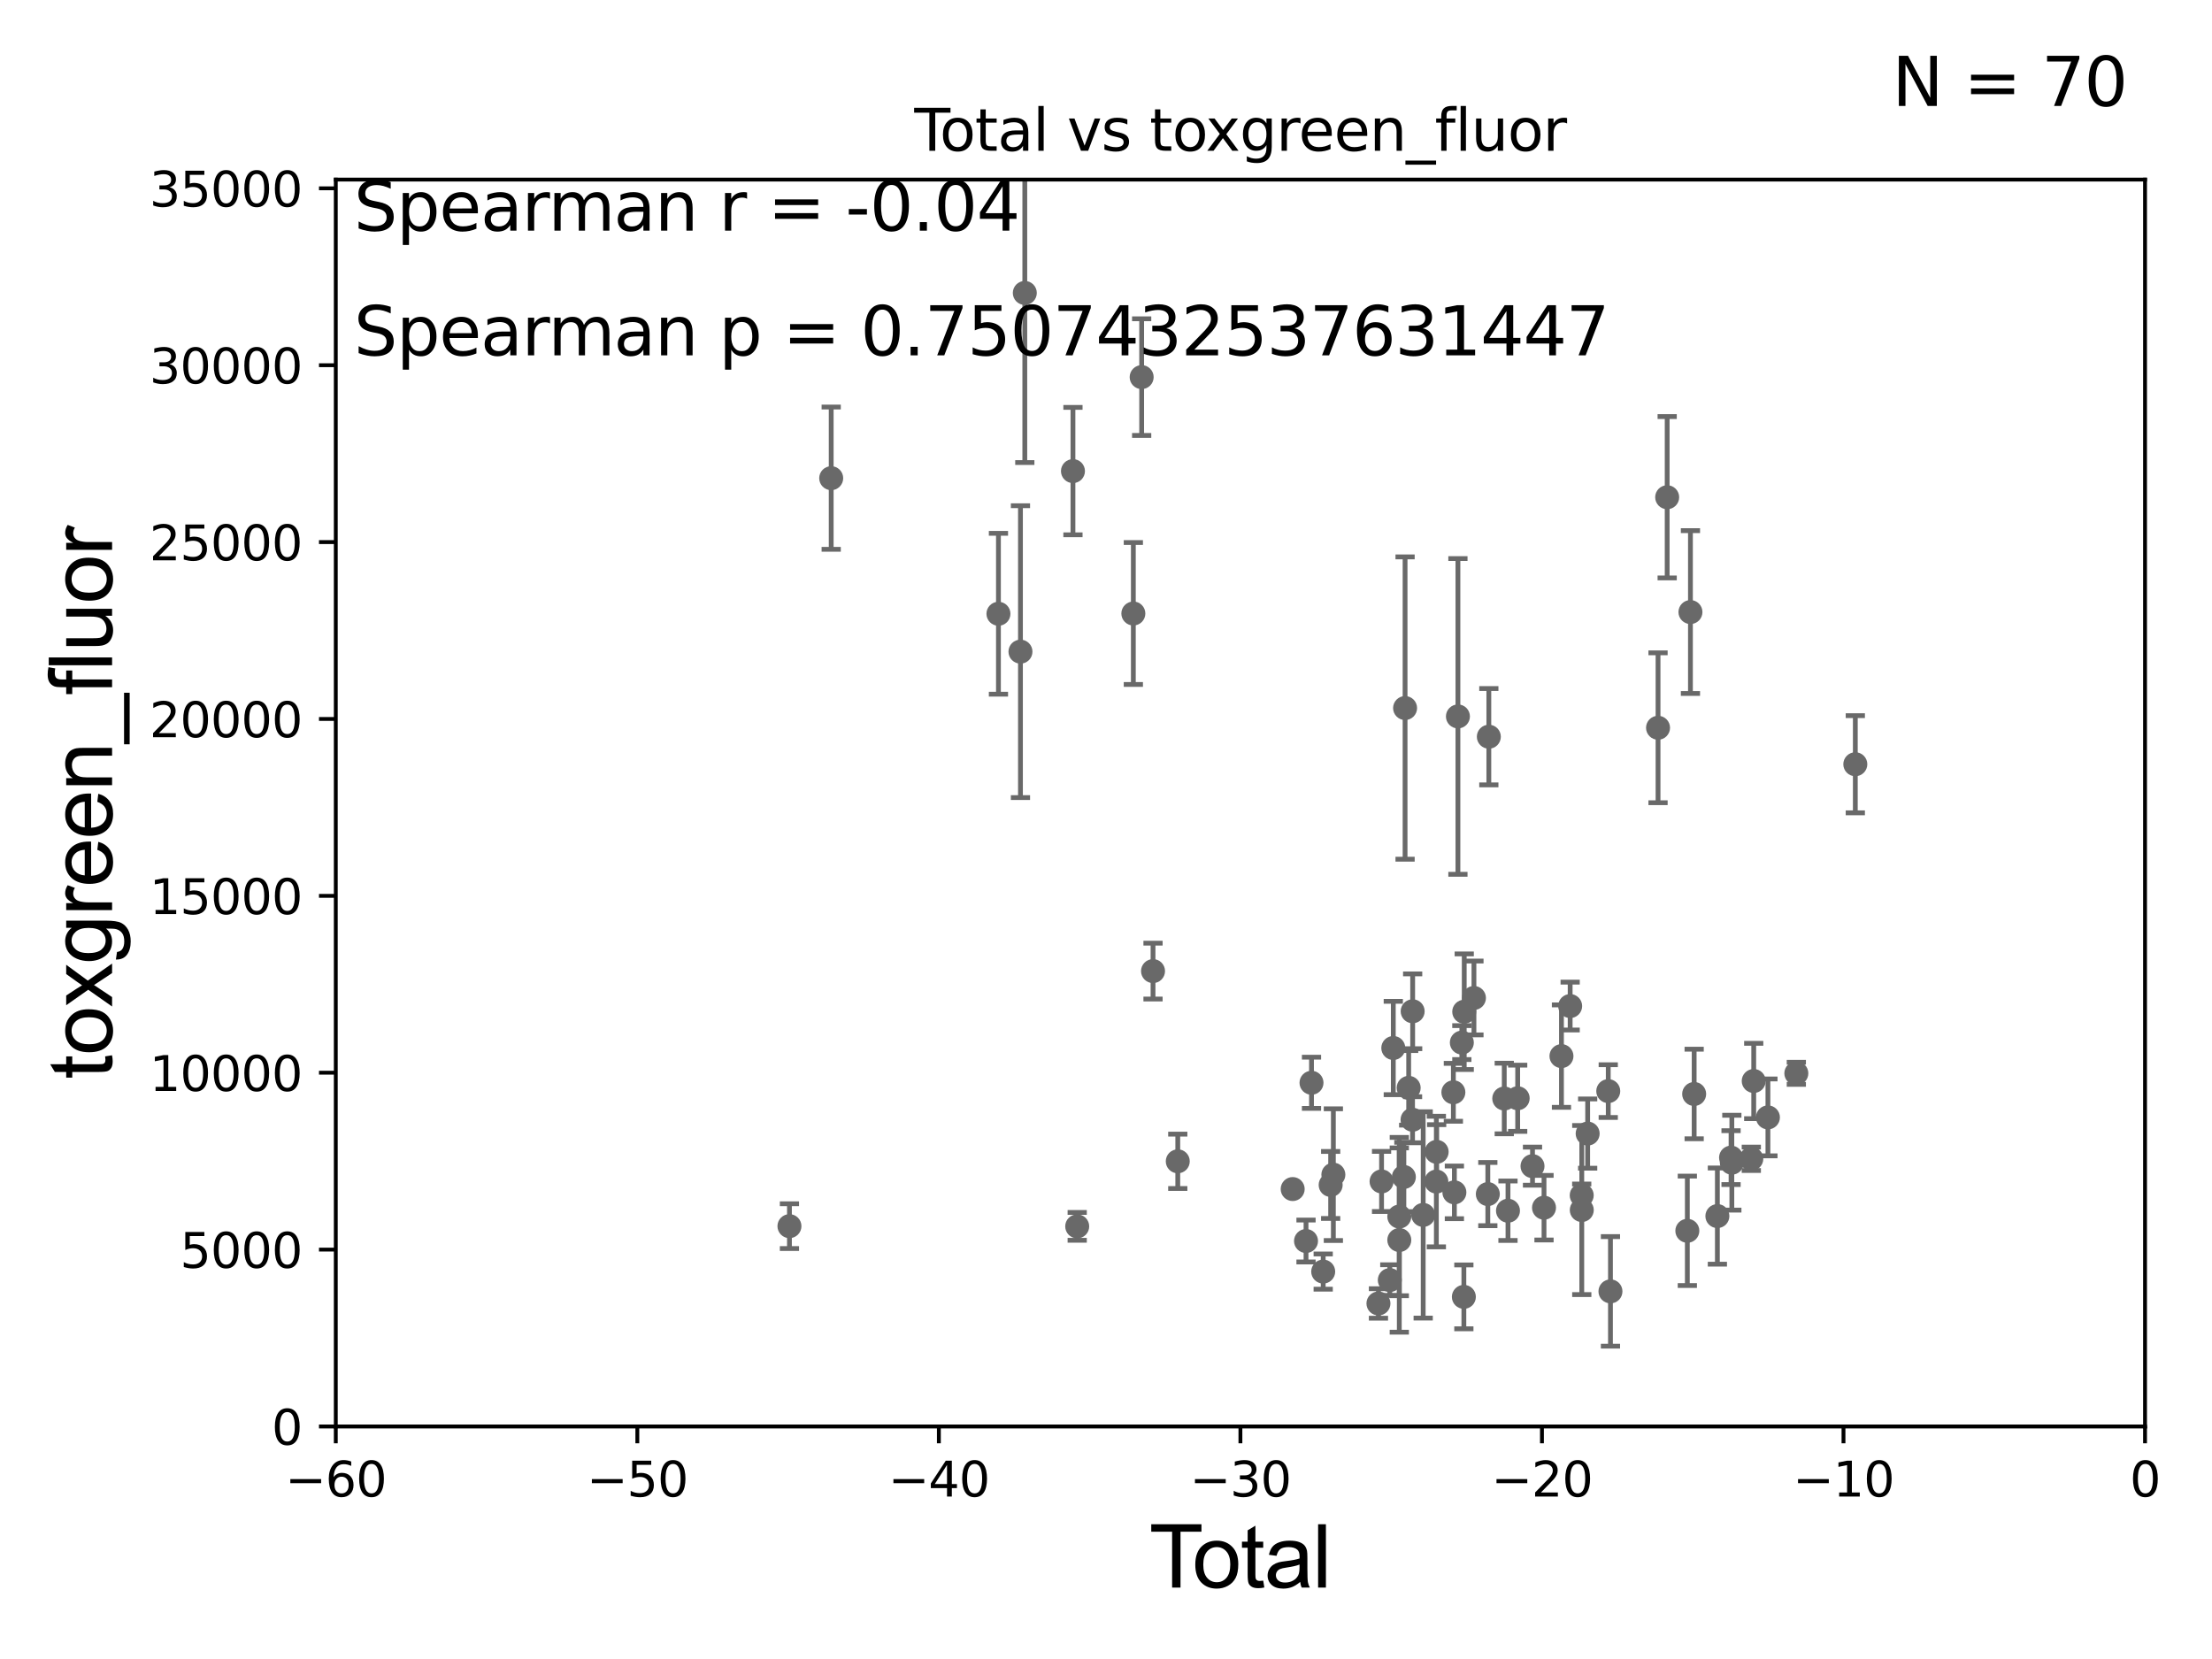 <?xml version="1.0" encoding="utf-8" standalone="no"?>
<!DOCTYPE svg PUBLIC "-//W3C//DTD SVG 1.1//EN"
  "http://www.w3.org/Graphics/SVG/1.1/DTD/svg11.dtd">
<svg xmlns:xlink="http://www.w3.org/1999/xlink" width="460.8pt" height="345.6pt" viewBox="0 0 460.8 345.6" xmlns="http://www.w3.org/2000/svg" version="1.1">
 <defs>
  <style type="text/css">*{stroke-linejoin: round; stroke-linecap: butt}</style>
 </defs>
 <g id="figure_1">
  <g id="patch_1">
   <path d="M 0 345.6 
L 460.8 345.6 
L 460.8 0 
L 0 0 
z
" style="fill: #ffffff"/>
  </g>
  <g id="axes_1">
   <g id="patch_2">
    <path d="M 69.95 297.16 
L 446.85 297.16 
L 446.85 37.411 
L 69.95 37.411 
z
" style="fill: #ffffff"/>
   </g>
   <g id="PathCollection_1">
    <defs>
     <path id="m2722522edb" d="M 0 1.118 
C 0.297 1.118 0.581 1 0.791 0.791 
C 1 0.581 1.118 0.297 1.118 0 
C 1.118 -0.297 1 -0.581 0.791 -0.791 
C 0.581 -1 0.297 -1.118 0 -1.118 
C -0.297 -1.118 -0.581 -1 -0.791 -0.791 
C -1 -0.581 -1.118 -0.297 -1.118 0 
C -1.118 0.297 -1 0.581 -0.791 0.791 
C -0.581 1 -0.297 1.118 0 1.118 
z
" style="stroke: #696969"/>
    </defs>
    <g clip-path="url(#pf9fb08337a)">
     <use xlink:href="#m2722522edb" x="164.456" y="255.431" style="fill: #696969; stroke: #696969"/>
     <use xlink:href="#m2722522edb" x="309.941" y="248.749" style="fill: #696969; stroke: #696969"/>
     <use xlink:href="#m2722522edb" x="307.05" y="207.894" style="fill: #696969; stroke: #696969"/>
     <use xlink:href="#m2722522edb" x="305.027" y="210.758" style="fill: #696969; stroke: #696969"/>
     <use xlink:href="#m2722522edb" x="304.95" y="270.161" style="fill: #696969; stroke: #696969"/>
     <use xlink:href="#m2722522edb" x="304.528" y="217.19" style="fill: #696969; stroke: #696969"/>
     <use xlink:href="#m2722522edb" x="303.713" y="149.245" style="fill: #696969; stroke: #696969"/>
     <use xlink:href="#m2722522edb" x="302.975" y="248.391" style="fill: #696969; stroke: #696969"/>
     <use xlink:href="#m2722522edb" x="302.764" y="227.545" style="fill: #696969; stroke: #696969"/>
     <use xlink:href="#m2722522edb" x="299.282" y="239.952" style="fill: #696969; stroke: #696969"/>
     <use xlink:href="#m2722522edb" x="299.219" y="246.141" style="fill: #696969; stroke: #696969"/>
     <use xlink:href="#m2722522edb" x="296.476" y="253.09" style="fill: #696969; stroke: #696969"/>
     <use xlink:href="#m2722522edb" x="294.283" y="210.669" style="fill: #696969; stroke: #696969"/>
     <use xlink:href="#m2722522edb" x="310.152" y="153.471" style="fill: #696969; stroke: #696969"/>
     <use xlink:href="#m2722522edb" x="294.259" y="233.263" style="fill: #696969; stroke: #696969"/>
     <use xlink:href="#m2722522edb" x="292.704" y="147.5" style="fill: #696969; stroke: #696969"/>
     <use xlink:href="#m2722522edb" x="292.452" y="245.186" style="fill: #696969; stroke: #696969"/>
     <use xlink:href="#m2722522edb" x="291.499" y="253.434" style="fill: #696969; stroke: #696969"/>
     <use xlink:href="#m2722522edb" x="291.499" y="258.322" style="fill: #696969; stroke: #696969"/>
     <use xlink:href="#m2722522edb" x="290.249" y="218.317" style="fill: #696969; stroke: #696969"/>
     <use xlink:href="#m2722522edb" x="289.52" y="266.663" style="fill: #696969; stroke: #696969"/>
     <use xlink:href="#m2722522edb" x="287.805" y="246.116" style="fill: #696969; stroke: #696969"/>
     <use xlink:href="#m2722522edb" x="287.156" y="271.534" style="fill: #696969; stroke: #696969"/>
     <use xlink:href="#m2722522edb" x="277.765" y="244.705" style="fill: #696969; stroke: #696969"/>
     <use xlink:href="#m2722522edb" x="277.2" y="246.844" style="fill: #696969; stroke: #696969"/>
     <use xlink:href="#m2722522edb" x="275.646" y="264.892" style="fill: #696969; stroke: #696969"/>
     <use xlink:href="#m2722522edb" x="273.21" y="225.561" style="fill: #696969; stroke: #696969"/>
     <use xlink:href="#m2722522edb" x="293.453" y="226.619" style="fill: #696969; stroke: #696969"/>
     <use xlink:href="#m2722522edb" x="272.068" y="258.526" style="fill: #696969; stroke: #696969"/>
     <use xlink:href="#m2722522edb" x="313.365" y="228.84" style="fill: #696969; stroke: #696969"/>
     <use xlink:href="#m2722522edb" x="316.161" y="228.788" style="fill: #696969; stroke: #696969"/>
     <use xlink:href="#m2722522edb" x="33178.6" y="219.467" style="fill: #696969; stroke: #696969"/>
     <use xlink:href="#m2722522edb" x="33178.6" y="161.484" style="fill: #696969; stroke: #696969"/>
     <use xlink:href="#m2722522edb" x="386.496" y="159.204" style="fill: #696969; stroke: #696969"/>
     <use xlink:href="#m2722522edb" x="374.209" y="223.59" style="fill: #696969; stroke: #696969"/>
     <use xlink:href="#m2722522edb" x="368.29" y="232.775" style="fill: #696969; stroke: #696969"/>
     <use xlink:href="#m2722522edb" x="365.332" y="225.189" style="fill: #696969; stroke: #696969"/>
     <use xlink:href="#m2722522edb" x="364.83" y="241.396" style="fill: #696969; stroke: #696969"/>
     <use xlink:href="#m2722522edb" x="360.774" y="242.21" style="fill: #696969; stroke: #696969"/>
     <use xlink:href="#m2722522edb" x="360.61" y="241.152" style="fill: #696969; stroke: #696969"/>
     <use xlink:href="#m2722522edb" x="357.762" y="253.333" style="fill: #696969; stroke: #696969"/>
     <use xlink:href="#m2722522edb" x="352.925" y="227.898" style="fill: #696969; stroke: #696969"/>
     <use xlink:href="#m2722522edb" x="314.14" y="252.217" style="fill: #696969; stroke: #696969"/>
     <use xlink:href="#m2722522edb" x="352.151" y="127.504" style="fill: #696969; stroke: #696969"/>
     <use xlink:href="#m2722522edb" x="347.303" y="103.583" style="fill: #696969; stroke: #696969"/>
     <use xlink:href="#m2722522edb" x="345.4" y="151.608" style="fill: #696969; stroke: #696969"/>
     <use xlink:href="#m2722522edb" x="335.488" y="269.017" style="fill: #696969; stroke: #696969"/>
     <use xlink:href="#m2722522edb" x="335.028" y="227.298" style="fill: #696969; stroke: #696969"/>
     <use xlink:href="#m2722522edb" x="330.739" y="236.144" style="fill: #696969; stroke: #696969"/>
     <use xlink:href="#m2722522edb" x="329.513" y="252.074" style="fill: #696969; stroke: #696969"/>
     <use xlink:href="#m2722522edb" x="329.501" y="249.006" style="fill: #696969; stroke: #696969"/>
     <use xlink:href="#m2722522edb" x="327.092" y="209.582" style="fill: #696969; stroke: #696969"/>
     <use xlink:href="#m2722522edb" x="325.281" y="220.006" style="fill: #696969; stroke: #696969"/>
     <use xlink:href="#m2722522edb" x="321.646" y="251.586" style="fill: #696969; stroke: #696969"/>
     <use xlink:href="#m2722522edb" x="319.249" y="242.931" style="fill: #696969; stroke: #696969"/>
     <use xlink:href="#m2722522edb" x="33178.6" y="244.323" style="fill: #696969; stroke: #696969"/>
     <use xlink:href="#m2722522edb" x="33178.6" y="256.279" style="fill: #696969; stroke: #696969"/>
     <use xlink:href="#m2722522edb" x="351.504" y="256.398" style="fill: #696969; stroke: #696969"/>
     <use xlink:href="#m2722522edb" x="269.289" y="247.701" style="fill: #696969; stroke: #696969"/>
     <use xlink:href="#m2722522edb" x="33178.6" y="248.582" style="fill: #696969; stroke: #696969"/>
     <use xlink:href="#m2722522edb" x="33178.6" y="208.213" style="fill: #696969; stroke: #696969"/>
     <use xlink:href="#m2722522edb" x="240.196" y="202.296" style="fill: #696969; stroke: #696969"/>
     <use xlink:href="#m2722522edb" x="207.994" y="127.858" style="fill: #696969; stroke: #696969"/>
     <use xlink:href="#m2722522edb" x="237.829" y="78.559" style="fill: #696969; stroke: #696969"/>
     <use xlink:href="#m2722522edb" x="236.097" y="127.804" style="fill: #696969; stroke: #696969"/>
     <use xlink:href="#m2722522edb" x="213.486" y="61.025" style="fill: #696969; stroke: #696969"/>
     <use xlink:href="#m2722522edb" x="245.352" y="241.922" style="fill: #696969; stroke: #696969"/>
     <use xlink:href="#m2722522edb" x="173.154" y="99.614" style="fill: #696969; stroke: #696969"/>
     <use xlink:href="#m2722522edb" x="212.581" y="135.749" style="fill: #696969; stroke: #696969"/>
     <use xlink:href="#m2722522edb" x="224.402" y="255.474" style="fill: #696969; stroke: #696969"/>
     <use xlink:href="#m2722522edb" x="223.516" y="98.139" style="fill: #696969; stroke: #696969"/>
    </g>
   </g>
   <g id="matplotlib.axis_1">
    <g id="xtick_1">
     <g id="line2d_1">
      <defs>
       <path id="m6ed9145d61" d="M 0 0 
L 0 3.5 
" style="stroke: #000000; stroke-width: 0.8"/>
      </defs>
      <g>
       <use xlink:href="#m6ed9145d61" x="69.95" y="297.16" style="stroke: #000000; stroke-width: 0.8"/>
      </g>
     </g>
     <g id="text_1">
      <!-- −60 -->
      <g transform="translate(59.398 311.758)scale(0.1 -0.1)">
       <defs>
        <path id="DejaVuSans-2212" d="M 678 2272 
L 4684 2272 
L 4684 1741 
L 678 1741 
L 678 2272 
z
" transform="scale(0.016)"/>
        <path id="DejaVuSans-36" d="M 2113 2584 
Q 1688 2584 1439 2293 
Q 1191 2003 1191 1497 
Q 1191 994 1439 701 
Q 1688 409 2113 409 
Q 2538 409 2786 701 
Q 3034 994 3034 1497 
Q 3034 2003 2786 2293 
Q 2538 2584 2113 2584 
z
M 3366 4563 
L 3366 3988 
Q 3128 4100 2886 4159 
Q 2644 4219 2406 4219 
Q 1781 4219 1451 3797 
Q 1122 3375 1075 2522 
Q 1259 2794 1537 2939 
Q 1816 3084 2150 3084 
Q 2853 3084 3261 2657 
Q 3669 2231 3669 1497 
Q 3669 778 3244 343 
Q 2819 -91 2113 -91 
Q 1303 -91 875 529 
Q 447 1150 447 2328 
Q 447 3434 972 4092 
Q 1497 4750 2381 4750 
Q 2619 4750 2861 4703 
Q 3103 4656 3366 4563 
z
" transform="scale(0.016)"/>
        <path id="DejaVuSans-30" d="M 2034 4250 
Q 1547 4250 1301 3770 
Q 1056 3291 1056 2328 
Q 1056 1369 1301 889 
Q 1547 409 2034 409 
Q 2525 409 2770 889 
Q 3016 1369 3016 2328 
Q 3016 3291 2770 3770 
Q 2525 4250 2034 4250 
z
M 2034 4750 
Q 2819 4750 3233 4129 
Q 3647 3509 3647 2328 
Q 3647 1150 3233 529 
Q 2819 -91 2034 -91 
Q 1250 -91 836 529 
Q 422 1150 422 2328 
Q 422 3509 836 4129 
Q 1250 4750 2034 4750 
z
" transform="scale(0.016)"/>
       </defs>
       <use xlink:href="#DejaVuSans-2212"/>
       <use xlink:href="#DejaVuSans-36" x="83.789"/>
       <use xlink:href="#DejaVuSans-30" x="147.412"/>
      </g>
     </g>
    </g>
    <g id="xtick_2">
     <g id="line2d_2">
      <g>
       <use xlink:href="#m6ed9145d61" x="132.767" y="297.16" style="stroke: #000000; stroke-width: 0.8"/>
      </g>
     </g>
     <g id="text_2">
      <!-- −50 -->
      <g transform="translate(122.214 311.758)scale(0.1 -0.1)">
       <defs>
        <path id="DejaVuSans-35" d="M 691 4666 
L 3169 4666 
L 3169 4134 
L 1269 4134 
L 1269 2991 
Q 1406 3038 1543 3061 
Q 1681 3084 1819 3084 
Q 2600 3084 3056 2656 
Q 3513 2228 3513 1497 
Q 3513 744 3044 326 
Q 2575 -91 1722 -91 
Q 1428 -91 1123 -41 
Q 819 9 494 109 
L 494 744 
Q 775 591 1075 516 
Q 1375 441 1709 441 
Q 2250 441 2565 725 
Q 2881 1009 2881 1497 
Q 2881 1984 2565 2268 
Q 2250 2553 1709 2553 
Q 1456 2553 1204 2497 
Q 953 2441 691 2322 
L 691 4666 
z
" transform="scale(0.016)"/>
       </defs>
       <use xlink:href="#DejaVuSans-2212"/>
       <use xlink:href="#DejaVuSans-35" x="83.789"/>
       <use xlink:href="#DejaVuSans-30" x="147.412"/>
      </g>
     </g>
    </g>
    <g id="xtick_3">
     <g id="line2d_3">
      <g>
       <use xlink:href="#m6ed9145d61" x="195.583" y="297.16" style="stroke: #000000; stroke-width: 0.8"/>
      </g>
     </g>
     <g id="text_3">
      <!-- −40 -->
      <g transform="translate(185.031 311.758)scale(0.1 -0.1)">
       <defs>
        <path id="DejaVuSans-34" d="M 2419 4116 
L 825 1625 
L 2419 1625 
L 2419 4116 
z
M 2253 4666 
L 3047 4666 
L 3047 1625 
L 3713 1625 
L 3713 1100 
L 3047 1100 
L 3047 0 
L 2419 0 
L 2419 1100 
L 313 1100 
L 313 1709 
L 2253 4666 
z
" transform="scale(0.016)"/>
       </defs>
       <use xlink:href="#DejaVuSans-2212"/>
       <use xlink:href="#DejaVuSans-34" x="83.789"/>
       <use xlink:href="#DejaVuSans-30" x="147.412"/>
      </g>
     </g>
    </g>
    <g id="xtick_4">
     <g id="line2d_4">
      <g>
       <use xlink:href="#m6ed9145d61" x="258.4" y="297.16" style="stroke: #000000; stroke-width: 0.8"/>
      </g>
     </g>
     <g id="text_4">
      <!-- −30 -->
      <g transform="translate(247.848 311.758)scale(0.1 -0.1)">
       <defs>
        <path id="DejaVuSans-33" d="M 2597 2516 
Q 3050 2419 3304 2112 
Q 3559 1806 3559 1356 
Q 3559 666 3084 287 
Q 2609 -91 1734 -91 
Q 1441 -91 1130 -33 
Q 819 25 488 141 
L 488 750 
Q 750 597 1062 519 
Q 1375 441 1716 441 
Q 2309 441 2620 675 
Q 2931 909 2931 1356 
Q 2931 1769 2642 2001 
Q 2353 2234 1838 2234 
L 1294 2234 
L 1294 2753 
L 1863 2753 
Q 2328 2753 2575 2939 
Q 2822 3125 2822 3475 
Q 2822 3834 2567 4026 
Q 2313 4219 1838 4219 
Q 1578 4219 1281 4162 
Q 984 4106 628 3988 
L 628 4550 
Q 988 4650 1302 4700 
Q 1616 4750 1894 4750 
Q 2613 4750 3031 4423 
Q 3450 4097 3450 3541 
Q 3450 3153 3228 2886 
Q 3006 2619 2597 2516 
z
" transform="scale(0.016)"/>
       </defs>
       <use xlink:href="#DejaVuSans-2212"/>
       <use xlink:href="#DejaVuSans-33" x="83.789"/>
       <use xlink:href="#DejaVuSans-30" x="147.412"/>
      </g>
     </g>
    </g>
    <g id="xtick_5">
     <g id="line2d_5">
      <g>
       <use xlink:href="#m6ed9145d61" x="321.217" y="297.16" style="stroke: #000000; stroke-width: 0.8"/>
      </g>
     </g>
     <g id="text_5">
      <!-- −20 -->
      <g transform="translate(310.664 311.758)scale(0.1 -0.1)">
       <defs>
        <path id="DejaVuSans-32" d="M 1228 531 
L 3431 531 
L 3431 0 
L 469 0 
L 469 531 
Q 828 903 1448 1529 
Q 2069 2156 2228 2338 
Q 2531 2678 2651 2914 
Q 2772 3150 2772 3378 
Q 2772 3750 2511 3984 
Q 2250 4219 1831 4219 
Q 1534 4219 1204 4116 
Q 875 4013 500 3803 
L 500 4441 
Q 881 4594 1212 4672 
Q 1544 4750 1819 4750 
Q 2544 4750 2975 4387 
Q 3406 4025 3406 3419 
Q 3406 3131 3298 2873 
Q 3191 2616 2906 2266 
Q 2828 2175 2409 1742 
Q 1991 1309 1228 531 
z
" transform="scale(0.016)"/>
       </defs>
       <use xlink:href="#DejaVuSans-2212"/>
       <use xlink:href="#DejaVuSans-32" x="83.789"/>
       <use xlink:href="#DejaVuSans-30" x="147.412"/>
      </g>
     </g>
    </g>
    <g id="xtick_6">
     <g id="line2d_6">
      <g>
       <use xlink:href="#m6ed9145d61" x="384.033" y="297.16" style="stroke: #000000; stroke-width: 0.8"/>
      </g>
     </g>
     <g id="text_6">
      <!-- −10 -->
      <g transform="translate(373.481 311.758)scale(0.1 -0.1)">
       <defs>
        <path id="DejaVuSans-31" d="M 794 531 
L 1825 531 
L 1825 4091 
L 703 3866 
L 703 4441 
L 1819 4666 
L 2450 4666 
L 2450 531 
L 3481 531 
L 3481 0 
L 794 0 
L 794 531 
z
" transform="scale(0.016)"/>
       </defs>
       <use xlink:href="#DejaVuSans-2212"/>
       <use xlink:href="#DejaVuSans-31" x="83.789"/>
       <use xlink:href="#DejaVuSans-30" x="147.412"/>
      </g>
     </g>
    </g>
    <g id="xtick_7">
     <g id="line2d_7">
      <g>
       <use xlink:href="#m6ed9145d61" x="446.85" y="297.16" style="stroke: #000000; stroke-width: 0.8"/>
      </g>
     </g>
     <g id="text_7">
      <!-- 0 -->
      <g transform="translate(443.669 311.758)scale(0.1 -0.1)">
       <use xlink:href="#DejaVuSans-30"/>
      </g>
     </g>
    </g>
    <g id="text_8">
     <!-- Total -->
     <g transform="translate(239.395 330.722)scale(0.18 -0.18)">
      <defs>
       <path id="ArialMT-54" d="M 1659 0 
L 1659 4041 
L 150 4041 
L 150 4581 
L 3781 4581 
L 3781 4041 
L 2266 4041 
L 2266 0 
L 1659 0 
z
" transform="scale(0.016)"/>
       <path id="ArialMT-6f" d="M 213 1659 
Q 213 2581 725 3025 
Q 1153 3394 1769 3394 
Q 2453 3394 2887 2945 
Q 3322 2497 3322 1706 
Q 3322 1066 3130 698 
Q 2938 331 2570 128 
Q 2203 -75 1769 -75 
Q 1072 -75 642 372 
Q 213 819 213 1659 
z
M 791 1659 
Q 791 1022 1069 705 
Q 1347 388 1769 388 
Q 2188 388 2466 706 
Q 2744 1025 2744 1678 
Q 2744 2294 2464 2611 
Q 2184 2928 1769 2928 
Q 1347 2928 1069 2612 
Q 791 2297 791 1659 
z
" transform="scale(0.016)"/>
       <path id="ArialMT-74" d="M 1650 503 
L 1731 6 
Q 1494 -44 1306 -44 
Q 1000 -44 831 53 
Q 663 150 594 308 
Q 525 466 525 972 
L 525 2881 
L 113 2881 
L 113 3319 
L 525 3319 
L 525 4141 
L 1084 4478 
L 1084 3319 
L 1650 3319 
L 1650 2881 
L 1084 2881 
L 1084 941 
Q 1084 700 1114 631 
Q 1144 563 1211 522 
Q 1278 481 1403 481 
Q 1497 481 1650 503 
z
" transform="scale(0.016)"/>
       <path id="ArialMT-61" d="M 2588 409 
Q 2275 144 1986 34 
Q 1697 -75 1366 -75 
Q 819 -75 525 192 
Q 231 459 231 875 
Q 231 1119 342 1320 
Q 453 1522 633 1644 
Q 813 1766 1038 1828 
Q 1203 1872 1538 1913 
Q 2219 1994 2541 2106 
Q 2544 2222 2544 2253 
Q 2544 2597 2384 2738 
Q 2169 2928 1744 2928 
Q 1347 2928 1158 2789 
Q 969 2650 878 2297 
L 328 2372 
Q 403 2725 575 2942 
Q 747 3159 1072 3276 
Q 1397 3394 1825 3394 
Q 2250 3394 2515 3294 
Q 2781 3194 2906 3042 
Q 3031 2891 3081 2659 
Q 3109 2516 3109 2141 
L 3109 1391 
Q 3109 606 3145 398 
Q 3181 191 3288 0 
L 2700 0 
Q 2613 175 2588 409 
z
M 2541 1666 
Q 2234 1541 1622 1453 
Q 1275 1403 1131 1340 
Q 988 1278 909 1158 
Q 831 1038 831 891 
Q 831 666 1001 516 
Q 1172 366 1500 366 
Q 1825 366 2078 508 
Q 2331 650 2450 897 
Q 2541 1088 2541 1459 
L 2541 1666 
z
" transform="scale(0.016)"/>
       <path id="ArialMT-6c" d="M 409 0 
L 409 4581 
L 972 4581 
L 972 0 
L 409 0 
z
" transform="scale(0.016)"/>
      </defs>
      <use xlink:href="#ArialMT-54"/>
      <use xlink:href="#ArialMT-6f" x="49.959"/>
      <use xlink:href="#ArialMT-74" x="105.574"/>
      <use xlink:href="#ArialMT-61" x="133.357"/>
      <use xlink:href="#ArialMT-6c" x="188.973"/>
     </g>
    </g>
   </g>
   <g id="matplotlib.axis_2">
    <g id="ytick_1">
     <g id="line2d_8">
      <defs>
       <path id="m2f988e83b5" d="M 0 0 
L -3.5 0 
" style="stroke: #000000; stroke-width: 0.8"/>
      </defs>
      <g>
       <use xlink:href="#m2f988e83b5" x="69.95" y="297.16" style="stroke: #000000; stroke-width: 0.8"/>
      </g>
     </g>
     <g id="text_9">
      <!-- 0 -->
      <g transform="translate(56.587 300.959)scale(0.1 -0.1)">
       <use xlink:href="#DejaVuSans-30"/>
      </g>
     </g>
    </g>
    <g id="ytick_2">
     <g id="line2d_9">
      <g>
       <use xlink:href="#m2f988e83b5" x="69.95" y="260.313" style="stroke: #000000; stroke-width: 0.8"/>
      </g>
     </g>
     <g id="text_10">
      <!-- 5000 -->
      <g transform="translate(37.5 264.112)scale(0.1 -0.1)">
       <use xlink:href="#DejaVuSans-35"/>
       <use xlink:href="#DejaVuSans-30" x="63.623"/>
       <use xlink:href="#DejaVuSans-30" x="127.246"/>
       <use xlink:href="#DejaVuSans-30" x="190.869"/>
      </g>
     </g>
    </g>
    <g id="ytick_3">
     <g id="line2d_10">
      <g>
       <use xlink:href="#m2f988e83b5" x="69.95" y="223.467" style="stroke: #000000; stroke-width: 0.8"/>
      </g>
     </g>
     <g id="text_11">
      <!-- 10000 -->
      <g transform="translate(31.137 227.266)scale(0.1 -0.1)">
       <use xlink:href="#DejaVuSans-31"/>
       <use xlink:href="#DejaVuSans-30" x="63.623"/>
       <use xlink:href="#DejaVuSans-30" x="127.246"/>
       <use xlink:href="#DejaVuSans-30" x="190.869"/>
       <use xlink:href="#DejaVuSans-30" x="254.492"/>
      </g>
     </g>
    </g>
    <g id="ytick_4">
     <g id="line2d_11">
      <g>
       <use xlink:href="#m2f988e83b5" x="69.95" y="186.62" style="stroke: #000000; stroke-width: 0.8"/>
      </g>
     </g>
     <g id="text_12">
      <!-- 15000 -->
      <g transform="translate(31.137 190.419)scale(0.1 -0.1)">
       <use xlink:href="#DejaVuSans-31"/>
       <use xlink:href="#DejaVuSans-35" x="63.623"/>
       <use xlink:href="#DejaVuSans-30" x="127.246"/>
       <use xlink:href="#DejaVuSans-30" x="190.869"/>
       <use xlink:href="#DejaVuSans-30" x="254.492"/>
      </g>
     </g>
    </g>
    <g id="ytick_5">
     <g id="line2d_12">
      <g>
       <use xlink:href="#m2f988e83b5" x="69.95" y="149.773" style="stroke: #000000; stroke-width: 0.8"/>
      </g>
     </g>
     <g id="text_13">
      <!-- 20000 -->
      <g transform="translate(31.137 153.572)scale(0.1 -0.1)">
       <use xlink:href="#DejaVuSans-32"/>
       <use xlink:href="#DejaVuSans-30" x="63.623"/>
       <use xlink:href="#DejaVuSans-30" x="127.246"/>
       <use xlink:href="#DejaVuSans-30" x="190.869"/>
       <use xlink:href="#DejaVuSans-30" x="254.492"/>
      </g>
     </g>
    </g>
    <g id="ytick_6">
     <g id="line2d_13">
      <g>
       <use xlink:href="#m2f988e83b5" x="69.95" y="112.926" style="stroke: #000000; stroke-width: 0.8"/>
      </g>
     </g>
     <g id="text_14">
      <!-- 25000 -->
      <g transform="translate(31.137 116.726)scale(0.1 -0.1)">
       <use xlink:href="#DejaVuSans-32"/>
       <use xlink:href="#DejaVuSans-35" x="63.623"/>
       <use xlink:href="#DejaVuSans-30" x="127.246"/>
       <use xlink:href="#DejaVuSans-30" x="190.869"/>
       <use xlink:href="#DejaVuSans-30" x="254.492"/>
      </g>
     </g>
    </g>
    <g id="ytick_7">
     <g id="line2d_14">
      <g>
       <use xlink:href="#m2f988e83b5" x="69.95" y="76.08" style="stroke: #000000; stroke-width: 0.8"/>
      </g>
     </g>
     <g id="text_15">
      <!-- 30000 -->
      <g transform="translate(31.137 79.879)scale(0.1 -0.1)">
       <use xlink:href="#DejaVuSans-33"/>
       <use xlink:href="#DejaVuSans-30" x="63.623"/>
       <use xlink:href="#DejaVuSans-30" x="127.246"/>
       <use xlink:href="#DejaVuSans-30" x="190.869"/>
       <use xlink:href="#DejaVuSans-30" x="254.492"/>
      </g>
     </g>
    </g>
    <g id="ytick_8">
     <g id="line2d_15">
      <g>
       <use xlink:href="#m2f988e83b5" x="69.95" y="39.233" style="stroke: #000000; stroke-width: 0.8"/>
      </g>
     </g>
     <g id="text_16">
      <!-- 35000 -->
      <g transform="translate(31.137 43.032)scale(0.1 -0.1)">
       <use xlink:href="#DejaVuSans-33"/>
       <use xlink:href="#DejaVuSans-35" x="63.623"/>
       <use xlink:href="#DejaVuSans-30" x="127.246"/>
       <use xlink:href="#DejaVuSans-30" x="190.869"/>
       <use xlink:href="#DejaVuSans-30" x="254.492"/>
      </g>
     </g>
    </g>
    <g id="text_17">
     <!-- toxgreen_fluor -->
     <g transform="translate(23.349 224.818)rotate(-90)scale(0.18 -0.18)">
      <defs>
       <path id="ArialMT-78" d="M 47 0 
L 1259 1725 
L 138 3319 
L 841 3319 
L 1350 2541 
Q 1494 2319 1581 2169 
Q 1719 2375 1834 2534 
L 2394 3319 
L 3066 3319 
L 1919 1756 
L 3153 0 
L 2463 0 
L 1781 1031 
L 1600 1309 
L 728 0 
L 47 0 
z
" transform="scale(0.016)"/>
       <path id="ArialMT-67" d="M 319 -275 
L 866 -356 
Q 900 -609 1056 -725 
Q 1266 -881 1628 -881 
Q 2019 -881 2231 -725 
Q 2444 -569 2519 -288 
Q 2563 -116 2559 434 
Q 2191 0 1641 0 
Q 956 0 581 494 
Q 206 988 206 1678 
Q 206 2153 378 2554 
Q 550 2956 876 3175 
Q 1203 3394 1644 3394 
Q 2231 3394 2613 2919 
L 2613 3319 
L 3131 3319 
L 3131 450 
Q 3131 -325 2973 -648 
Q 2816 -972 2473 -1159 
Q 2131 -1347 1631 -1347 
Q 1038 -1347 672 -1080 
Q 306 -813 319 -275 
z
M 784 1719 
Q 784 1066 1043 766 
Q 1303 466 1694 466 
Q 2081 466 2343 764 
Q 2606 1063 2606 1700 
Q 2606 2309 2336 2618 
Q 2066 2928 1684 2928 
Q 1309 2928 1046 2623 
Q 784 2319 784 1719 
z
" transform="scale(0.016)"/>
       <path id="ArialMT-72" d="M 416 0 
L 416 3319 
L 922 3319 
L 922 2816 
Q 1116 3169 1280 3281 
Q 1444 3394 1641 3394 
Q 1925 3394 2219 3213 
L 2025 2691 
Q 1819 2813 1613 2813 
Q 1428 2813 1281 2702 
Q 1134 2591 1072 2394 
Q 978 2094 978 1738 
L 978 0 
L 416 0 
z
" transform="scale(0.016)"/>
       <path id="ArialMT-65" d="M 2694 1069 
L 3275 997 
Q 3138 488 2766 206 
Q 2394 -75 1816 -75 
Q 1088 -75 661 373 
Q 234 822 234 1631 
Q 234 2469 665 2931 
Q 1097 3394 1784 3394 
Q 2450 3394 2872 2941 
Q 3294 2488 3294 1666 
Q 3294 1616 3291 1516 
L 816 1516 
Q 847 969 1125 678 
Q 1403 388 1819 388 
Q 2128 388 2347 550 
Q 2566 713 2694 1069 
z
M 847 1978 
L 2700 1978 
Q 2663 2397 2488 2606 
Q 2219 2931 1791 2931 
Q 1403 2931 1139 2672 
Q 875 2413 847 1978 
z
" transform="scale(0.016)"/>
       <path id="ArialMT-6e" d="M 422 0 
L 422 3319 
L 928 3319 
L 928 2847 
Q 1294 3394 1984 3394 
Q 2284 3394 2536 3286 
Q 2788 3178 2913 3003 
Q 3038 2828 3088 2588 
Q 3119 2431 3119 2041 
L 3119 0 
L 2556 0 
L 2556 2019 
Q 2556 2363 2490 2533 
Q 2425 2703 2258 2804 
Q 2091 2906 1866 2906 
Q 1506 2906 1245 2678 
Q 984 2450 984 1813 
L 984 0 
L 422 0 
z
" transform="scale(0.016)"/>
       <path id="ArialMT-5f" d="M -97 -1272 
L -97 -866 
L 3631 -866 
L 3631 -1272 
L -97 -1272 
z
" transform="scale(0.016)"/>
       <path id="ArialMT-66" d="M 556 0 
L 556 2881 
L 59 2881 
L 59 3319 
L 556 3319 
L 556 3672 
Q 556 4006 616 4169 
Q 697 4388 901 4523 
Q 1106 4659 1475 4659 
Q 1713 4659 2000 4603 
L 1916 4113 
Q 1741 4144 1584 4144 
Q 1328 4144 1222 4034 
Q 1116 3925 1116 3625 
L 1116 3319 
L 1763 3319 
L 1763 2881 
L 1116 2881 
L 1116 0 
L 556 0 
z
" transform="scale(0.016)"/>
       <path id="ArialMT-75" d="M 2597 0 
L 2597 488 
Q 2209 -75 1544 -75 
Q 1250 -75 995 37 
Q 741 150 617 320 
Q 494 491 444 738 
Q 409 903 409 1263 
L 409 3319 
L 972 3319 
L 972 1478 
Q 972 1038 1006 884 
Q 1059 663 1231 536 
Q 1403 409 1656 409 
Q 1909 409 2131 539 
Q 2353 669 2445 892 
Q 2538 1116 2538 1541 
L 2538 3319 
L 3100 3319 
L 3100 0 
L 2597 0 
z
" transform="scale(0.016)"/>
      </defs>
      <use xlink:href="#ArialMT-74"/>
      <use xlink:href="#ArialMT-6f" x="27.783"/>
      <use xlink:href="#ArialMT-78" x="83.398"/>
      <use xlink:href="#ArialMT-67" x="133.398"/>
      <use xlink:href="#ArialMT-72" x="189.014"/>
      <use xlink:href="#ArialMT-65" x="222.314"/>
      <use xlink:href="#ArialMT-65" x="277.93"/>
      <use xlink:href="#ArialMT-6e" x="333.545"/>
      <use xlink:href="#ArialMT-5f" x="389.16"/>
      <use xlink:href="#ArialMT-66" x="444.775"/>
      <use xlink:href="#ArialMT-6c" x="472.559"/>
      <use xlink:href="#ArialMT-75" x="494.775"/>
      <use xlink:href="#ArialMT-6f" x="550.391"/>
      <use xlink:href="#ArialMT-72" x="606.006"/>
     </g>
    </g>
   </g>
   <g id="LineCollection_1">
    <path d="M 164.456 260.092 
L 164.456 250.77 
" clip-path="url(#pf9fb08337a)" style="fill: none; stroke: #696969"/>
    <path d="M 309.941 255.333 
L 309.941 242.165 
" clip-path="url(#pf9fb08337a)" style="fill: none; stroke: #696969"/>
    <path d="M 307.05 215.59 
L 307.05 200.198 
" clip-path="url(#pf9fb08337a)" style="fill: none; stroke: #696969"/>
    <path d="M 305.027 222.803 
L 305.027 198.712 
" clip-path="url(#pf9fb08337a)" style="fill: none; stroke: #696969"/>
    <path d="M 304.95 276.811 
L 304.95 263.511 
" clip-path="url(#pf9fb08337a)" style="fill: none; stroke: #696969"/>
    <path d="M 304.528 220.724 
L 304.528 213.657 
" clip-path="url(#pf9fb08337a)" style="fill: none; stroke: #696969"/>
    <path d="M 303.713 182.133 
L 303.713 116.358 
" clip-path="url(#pf9fb08337a)" style="fill: none; stroke: #696969"/>
    <path d="M 302.975 253.88 
L 302.975 242.903 
" clip-path="url(#pf9fb08337a)" style="fill: none; stroke: #696969"/>
    <path d="M 302.764 233.575 
L 302.764 221.515 
" clip-path="url(#pf9fb08337a)" style="fill: none; stroke: #696969"/>
    <path d="M 299.282 245.619 
L 299.282 234.285 
" clip-path="url(#pf9fb08337a)" style="fill: none; stroke: #696969"/>
    <path d="M 299.219 259.744 
L 299.219 232.538 
" clip-path="url(#pf9fb08337a)" style="fill: none; stroke: #696969"/>
    <path d="M 296.476 274.582 
L 296.476 231.597 
" clip-path="url(#pf9fb08337a)" style="fill: none; stroke: #696969"/>
    <path d="M 294.283 218.461 
L 294.283 202.877 
" clip-path="url(#pf9fb08337a)" style="fill: none; stroke: #696969"/>
    <path d="M 310.152 163.505 
L 310.152 143.438 
" clip-path="url(#pf9fb08337a)" style="fill: none; stroke: #696969"/>
    <path d="M 294.259 238.058 
L 294.259 228.468 
" clip-path="url(#pf9fb08337a)" style="fill: none; stroke: #696969"/>
    <path d="M 292.704 178.987 
L 292.704 116.012 
" clip-path="url(#pf9fb08337a)" style="fill: none; stroke: #696969"/>
    <path d="M 292.452 252.405 
L 292.452 237.966 
" clip-path="url(#pf9fb08337a)" style="fill: none; stroke: #696969"/>
    <path d="M 291.499 269.925 
L 291.499 236.944 
" clip-path="url(#pf9fb08337a)" style="fill: none; stroke: #696969"/>
    <path d="M 291.499 277.515 
L 291.499 239.129 
" clip-path="url(#pf9fb08337a)" style="fill: none; stroke: #696969"/>
    <path d="M 290.249 228.039 
L 290.249 208.594 
" clip-path="url(#pf9fb08337a)" style="fill: none; stroke: #696969"/>
    <path d="M 289.52 269.855 
L 289.52 263.471 
" clip-path="url(#pf9fb08337a)" style="fill: none; stroke: #696969"/>
    <path d="M 287.805 252.373 
L 287.805 239.859 
" clip-path="url(#pf9fb08337a)" style="fill: none; stroke: #696969"/>
    <path d="M 287.156 274.604 
L 287.156 268.463 
" clip-path="url(#pf9fb08337a)" style="fill: none; stroke: #696969"/>
    <path d="M 277.765 258.426 
L 277.765 230.985 
" clip-path="url(#pf9fb08337a)" style="fill: none; stroke: #696969"/>
    <path d="M 277.2 253.824 
L 277.2 239.865 
" clip-path="url(#pf9fb08337a)" style="fill: none; stroke: #696969"/>
    <path d="M 275.646 268.557 
L 275.646 261.227 
" clip-path="url(#pf9fb08337a)" style="fill: none; stroke: #696969"/>
    <path d="M 273.21 230.894 
L 273.21 220.228 
" clip-path="url(#pf9fb08337a)" style="fill: none; stroke: #696969"/>
    <path d="M 293.453 234.385 
L 293.453 218.852 
" clip-path="url(#pf9fb08337a)" style="fill: none; stroke: #696969"/>
    <path d="M 272.068 262.89 
L 272.068 254.161 
" clip-path="url(#pf9fb08337a)" style="fill: none; stroke: #696969"/>
    <path d="M 313.365 236.193 
L 313.365 221.487 
" clip-path="url(#pf9fb08337a)" style="fill: none; stroke: #696969"/>
    <path d="M 316.161 235.683 
L 316.161 221.894 
" clip-path="url(#pf9fb08337a)" style="fill: none; stroke: #696969"/>
    <path clip-path="url(#pf9fb08337a)" style="fill: none; stroke: #696969"/>
    <path clip-path="url(#pf9fb08337a)" style="fill: none; stroke: #696969"/>
    <path clip-path="url(#pf9fb08337a)" style="fill: none; stroke: #696969"/>
    <path d="M 386.496 169.327 
L 386.496 149.081 
" clip-path="url(#pf9fb08337a)" style="fill: none; stroke: #696969"/>
    <path d="M 374.209 225.89 
L 374.209 221.289 
" clip-path="url(#pf9fb08337a)" style="fill: none; stroke: #696969"/>
    <path d="M 368.29 240.783 
L 368.29 224.768 
" clip-path="url(#pf9fb08337a)" style="fill: none; stroke: #696969"/>
    <path d="M 365.332 233.033 
L 365.332 217.345 
" clip-path="url(#pf9fb08337a)" style="fill: none; stroke: #696969"/>
    <path d="M 364.83 243.837 
L 364.83 238.955 
" clip-path="url(#pf9fb08337a)" style="fill: none; stroke: #696969"/>
    <path d="M 360.774 252.089 
L 360.774 232.331 
" clip-path="url(#pf9fb08337a)" style="fill: none; stroke: #696969"/>
    <path d="M 360.61 246.758 
L 360.61 235.545 
" clip-path="url(#pf9fb08337a)" style="fill: none; stroke: #696969"/>
    <path d="M 357.762 263.354 
L 357.762 243.313 
" clip-path="url(#pf9fb08337a)" style="fill: none; stroke: #696969"/>
    <path d="M 352.925 237.23 
L 352.925 218.566 
" clip-path="url(#pf9fb08337a)" style="fill: none; stroke: #696969"/>
    <path d="M 314.14 258.412 
L 314.14 246.023 
" clip-path="url(#pf9fb08337a)" style="fill: none; stroke: #696969"/>
    <path d="M 352.151 144.466 
L 352.151 110.543 
" clip-path="url(#pf9fb08337a)" style="fill: none; stroke: #696969"/>
    <path d="M 347.303 120.391 
L 347.303 86.776 
" clip-path="url(#pf9fb08337a)" style="fill: none; stroke: #696969"/>
    <path d="M 345.4 167.218 
L 345.4 135.999 
" clip-path="url(#pf9fb08337a)" style="fill: none; stroke: #696969"/>
    <path d="M 335.488 280.431 
L 335.488 257.604 
" clip-path="url(#pf9fb08337a)" style="fill: none; stroke: #696969"/>
    <path d="M 335.028 232.792 
L 335.028 221.803 
" clip-path="url(#pf9fb08337a)" style="fill: none; stroke: #696969"/>
    <path d="M 330.739 243.354 
L 330.739 228.934 
" clip-path="url(#pf9fb08337a)" style="fill: none; stroke: #696969"/>
    <path d="M 329.513 269.683 
L 329.513 234.465 
" clip-path="url(#pf9fb08337a)" style="fill: none; stroke: #696969"/>
    <path d="M 329.501 251.356 
L 329.501 246.655 
" clip-path="url(#pf9fb08337a)" style="fill: none; stroke: #696969"/>
    <path d="M 327.092 214.57 
L 327.092 204.594 
" clip-path="url(#pf9fb08337a)" style="fill: none; stroke: #696969"/>
    <path d="M 325.281 230.674 
L 325.281 209.338 
" clip-path="url(#pf9fb08337a)" style="fill: none; stroke: #696969"/>
    <path d="M 321.646 258.313 
L 321.646 244.858 
" clip-path="url(#pf9fb08337a)" style="fill: none; stroke: #696969"/>
    <path d="M 319.249 246.895 
L 319.249 238.966 
" clip-path="url(#pf9fb08337a)" style="fill: none; stroke: #696969"/>
    <path clip-path="url(#pf9fb08337a)" style="fill: none; stroke: #696969"/>
    <path d="M 351.504 267.795 
L 351.504 245.002 
" clip-path="url(#pf9fb08337a)" style="fill: none; stroke: #696969"/>
    <path d="M 269.289 248.617 
L 269.289 246.784 
" clip-path="url(#pf9fb08337a)" style="fill: none; stroke: #696969"/>
    <path clip-path="url(#pf9fb08337a)" style="fill: none; stroke: #696969"/>
    <path d="M 240.196 208.116 
L 240.196 196.477 
" clip-path="url(#pf9fb08337a)" style="fill: none; stroke: #696969"/>
    <path d="M 207.994 144.611 
L 207.994 111.105 
" clip-path="url(#pf9fb08337a)" style="fill: none; stroke: #696969"/>
    <path d="M 237.829 90.71 
L 237.829 66.407 
" clip-path="url(#pf9fb08337a)" style="fill: none; stroke: #696969"/>
    <path d="M 236.097 142.585 
L 236.097 113.023 
" clip-path="url(#pf9fb08337a)" style="fill: none; stroke: #696969"/>
    <path d="M 213.486 96.355 
L 213.486 25.695 
" clip-path="url(#pf9fb08337a)" style="fill: none; stroke: #696969"/>
    <path d="M 245.352 247.585 
L 245.352 236.259 
" clip-path="url(#pf9fb08337a)" style="fill: none; stroke: #696969"/>
    <path d="M 173.154 114.436 
L 173.154 84.791 
" clip-path="url(#pf9fb08337a)" style="fill: none; stroke: #696969"/>
    <path d="M 212.581 166.151 
L 212.581 105.348 
" clip-path="url(#pf9fb08337a)" style="fill: none; stroke: #696969"/>
    <path d="M 224.402 258.374 
L 224.402 252.573 
" clip-path="url(#pf9fb08337a)" style="fill: none; stroke: #696969"/>
    <path d="M 223.516 111.411 
L 223.516 84.868 
" clip-path="url(#pf9fb08337a)" style="fill: none; stroke: #696969"/>
   </g>
   <g id="line2d_16">
    <defs>
     <path id="m27b102bfcf" d="M 2 0 
L -2 -0 
" style="stroke: #696969"/>
    </defs>
    <g clip-path="url(#pf9fb08337a)">
     <use xlink:href="#m27b102bfcf" x="164.456" y="260.092" style="fill: #696969; stroke: #696969"/>
     <use xlink:href="#m27b102bfcf" x="309.941" y="255.333" style="fill: #696969; stroke: #696969"/>
     <use xlink:href="#m27b102bfcf" x="307.05" y="215.59" style="fill: #696969; stroke: #696969"/>
     <use xlink:href="#m27b102bfcf" x="305.027" y="222.803" style="fill: #696969; stroke: #696969"/>
     <use xlink:href="#m27b102bfcf" x="304.95" y="276.811" style="fill: #696969; stroke: #696969"/>
     <use xlink:href="#m27b102bfcf" x="304.528" y="220.724" style="fill: #696969; stroke: #696969"/>
     <use xlink:href="#m27b102bfcf" x="303.713" y="182.133" style="fill: #696969; stroke: #696969"/>
     <use xlink:href="#m27b102bfcf" x="302.975" y="253.88" style="fill: #696969; stroke: #696969"/>
     <use xlink:href="#m27b102bfcf" x="302.764" y="233.575" style="fill: #696969; stroke: #696969"/>
     <use xlink:href="#m27b102bfcf" x="299.282" y="245.619" style="fill: #696969; stroke: #696969"/>
     <use xlink:href="#m27b102bfcf" x="299.219" y="259.744" style="fill: #696969; stroke: #696969"/>
     <use xlink:href="#m27b102bfcf" x="296.476" y="274.582" style="fill: #696969; stroke: #696969"/>
     <use xlink:href="#m27b102bfcf" x="294.283" y="218.461" style="fill: #696969; stroke: #696969"/>
     <use xlink:href="#m27b102bfcf" x="310.152" y="163.505" style="fill: #696969; stroke: #696969"/>
     <use xlink:href="#m27b102bfcf" x="294.259" y="238.058" style="fill: #696969; stroke: #696969"/>
     <use xlink:href="#m27b102bfcf" x="292.704" y="178.987" style="fill: #696969; stroke: #696969"/>
     <use xlink:href="#m27b102bfcf" x="292.452" y="252.405" style="fill: #696969; stroke: #696969"/>
     <use xlink:href="#m27b102bfcf" x="291.499" y="269.925" style="fill: #696969; stroke: #696969"/>
     <use xlink:href="#m27b102bfcf" x="291.499" y="277.515" style="fill: #696969; stroke: #696969"/>
     <use xlink:href="#m27b102bfcf" x="290.249" y="228.039" style="fill: #696969; stroke: #696969"/>
     <use xlink:href="#m27b102bfcf" x="289.52" y="269.855" style="fill: #696969; stroke: #696969"/>
     <use xlink:href="#m27b102bfcf" x="287.805" y="252.373" style="fill: #696969; stroke: #696969"/>
     <use xlink:href="#m27b102bfcf" x="287.156" y="274.604" style="fill: #696969; stroke: #696969"/>
     <use xlink:href="#m27b102bfcf" x="277.765" y="258.426" style="fill: #696969; stroke: #696969"/>
     <use xlink:href="#m27b102bfcf" x="277.2" y="253.824" style="fill: #696969; stroke: #696969"/>
     <use xlink:href="#m27b102bfcf" x="275.646" y="268.557" style="fill: #696969; stroke: #696969"/>
     <use xlink:href="#m27b102bfcf" x="273.21" y="230.894" style="fill: #696969; stroke: #696969"/>
     <use xlink:href="#m27b102bfcf" x="293.453" y="234.385" style="fill: #696969; stroke: #696969"/>
     <use xlink:href="#m27b102bfcf" x="272.068" y="262.89" style="fill: #696969; stroke: #696969"/>
     <use xlink:href="#m27b102bfcf" x="313.365" y="236.193" style="fill: #696969; stroke: #696969"/>
     <use xlink:href="#m27b102bfcf" x="316.161" y="235.683" style="fill: #696969; stroke: #696969"/>
     <use xlink:href="#m27b102bfcf" x="33178.6" y="227.246" style="fill: #696969; stroke: #696969"/>
     <use xlink:href="#m27b102bfcf" x="33178.6" y="171.654" style="fill: #696969; stroke: #696969"/>
     <use xlink:href="#m27b102bfcf" x="386.496" y="169.327" style="fill: #696969; stroke: #696969"/>
     <use xlink:href="#m27b102bfcf" x="374.209" y="225.89" style="fill: #696969; stroke: #696969"/>
     <use xlink:href="#m27b102bfcf" x="368.29" y="240.783" style="fill: #696969; stroke: #696969"/>
     <use xlink:href="#m27b102bfcf" x="365.332" y="233.033" style="fill: #696969; stroke: #696969"/>
     <use xlink:href="#m27b102bfcf" x="364.83" y="243.837" style="fill: #696969; stroke: #696969"/>
     <use xlink:href="#m27b102bfcf" x="360.774" y="252.089" style="fill: #696969; stroke: #696969"/>
     <use xlink:href="#m27b102bfcf" x="360.61" y="246.758" style="fill: #696969; stroke: #696969"/>
     <use xlink:href="#m27b102bfcf" x="357.762" y="263.354" style="fill: #696969; stroke: #696969"/>
     <use xlink:href="#m27b102bfcf" x="352.925" y="237.23" style="fill: #696969; stroke: #696969"/>
     <use xlink:href="#m27b102bfcf" x="314.14" y="258.412" style="fill: #696969; stroke: #696969"/>
     <use xlink:href="#m27b102bfcf" x="352.151" y="144.466" style="fill: #696969; stroke: #696969"/>
     <use xlink:href="#m27b102bfcf" x="347.303" y="120.391" style="fill: #696969; stroke: #696969"/>
     <use xlink:href="#m27b102bfcf" x="345.4" y="167.218" style="fill: #696969; stroke: #696969"/>
     <use xlink:href="#m27b102bfcf" x="335.488" y="280.431" style="fill: #696969; stroke: #696969"/>
     <use xlink:href="#m27b102bfcf" x="335.028" y="232.792" style="fill: #696969; stroke: #696969"/>
     <use xlink:href="#m27b102bfcf" x="330.739" y="243.354" style="fill: #696969; stroke: #696969"/>
     <use xlink:href="#m27b102bfcf" x="329.513" y="269.683" style="fill: #696969; stroke: #696969"/>
     <use xlink:href="#m27b102bfcf" x="329.501" y="251.356" style="fill: #696969; stroke: #696969"/>
     <use xlink:href="#m27b102bfcf" x="327.092" y="214.57" style="fill: #696969; stroke: #696969"/>
     <use xlink:href="#m27b102bfcf" x="325.281" y="230.674" style="fill: #696969; stroke: #696969"/>
     <use xlink:href="#m27b102bfcf" x="321.646" y="258.313" style="fill: #696969; stroke: #696969"/>
     <use xlink:href="#m27b102bfcf" x="319.249" y="246.895" style="fill: #696969; stroke: #696969"/>
     <use xlink:href="#m27b102bfcf" x="33178.6" y="248.639" style="fill: #696969; stroke: #696969"/>
     <use xlink:href="#m27b102bfcf" x="33178.6" y="267.193" style="fill: #696969; stroke: #696969"/>
     <use xlink:href="#m27b102bfcf" x="351.504" y="267.795" style="fill: #696969; stroke: #696969"/>
     <use xlink:href="#m27b102bfcf" x="269.289" y="248.617" style="fill: #696969; stroke: #696969"/>
     <use xlink:href="#m27b102bfcf" x="33178.6" y="249.751" style="fill: #696969; stroke: #696969"/>
     <use xlink:href="#m27b102bfcf" x="33178.6" y="213.743" style="fill: #696969; stroke: #696969"/>
     <use xlink:href="#m27b102bfcf" x="240.196" y="208.116" style="fill: #696969; stroke: #696969"/>
     <use xlink:href="#m27b102bfcf" x="207.994" y="144.611" style="fill: #696969; stroke: #696969"/>
     <use xlink:href="#m27b102bfcf" x="237.829" y="90.71" style="fill: #696969; stroke: #696969"/>
     <use xlink:href="#m27b102bfcf" x="236.097" y="142.585" style="fill: #696969; stroke: #696969"/>
     <use xlink:href="#m27b102bfcf" x="213.486" y="96.355" style="fill: #696969; stroke: #696969"/>
     <use xlink:href="#m27b102bfcf" x="245.352" y="247.585" style="fill: #696969; stroke: #696969"/>
     <use xlink:href="#m27b102bfcf" x="173.154" y="114.436" style="fill: #696969; stroke: #696969"/>
     <use xlink:href="#m27b102bfcf" x="212.581" y="166.151" style="fill: #696969; stroke: #696969"/>
     <use xlink:href="#m27b102bfcf" x="224.402" y="258.374" style="fill: #696969; stroke: #696969"/>
     <use xlink:href="#m27b102bfcf" x="223.516" y="111.411" style="fill: #696969; stroke: #696969"/>
    </g>
   </g>
   <g id="line2d_17">
    <g clip-path="url(#pf9fb08337a)">
     <use xlink:href="#m27b102bfcf" x="164.456" y="250.77" style="fill: #696969; stroke: #696969"/>
     <use xlink:href="#m27b102bfcf" x="309.941" y="242.165" style="fill: #696969; stroke: #696969"/>
     <use xlink:href="#m27b102bfcf" x="307.05" y="200.198" style="fill: #696969; stroke: #696969"/>
     <use xlink:href="#m27b102bfcf" x="305.027" y="198.712" style="fill: #696969; stroke: #696969"/>
     <use xlink:href="#m27b102bfcf" x="304.95" y="263.511" style="fill: #696969; stroke: #696969"/>
     <use xlink:href="#m27b102bfcf" x="304.528" y="213.657" style="fill: #696969; stroke: #696969"/>
     <use xlink:href="#m27b102bfcf" x="303.713" y="116.358" style="fill: #696969; stroke: #696969"/>
     <use xlink:href="#m27b102bfcf" x="302.975" y="242.903" style="fill: #696969; stroke: #696969"/>
     <use xlink:href="#m27b102bfcf" x="302.764" y="221.515" style="fill: #696969; stroke: #696969"/>
     <use xlink:href="#m27b102bfcf" x="299.282" y="234.285" style="fill: #696969; stroke: #696969"/>
     <use xlink:href="#m27b102bfcf" x="299.219" y="232.538" style="fill: #696969; stroke: #696969"/>
     <use xlink:href="#m27b102bfcf" x="296.476" y="231.597" style="fill: #696969; stroke: #696969"/>
     <use xlink:href="#m27b102bfcf" x="294.283" y="202.877" style="fill: #696969; stroke: #696969"/>
     <use xlink:href="#m27b102bfcf" x="310.152" y="143.438" style="fill: #696969; stroke: #696969"/>
     <use xlink:href="#m27b102bfcf" x="294.259" y="228.468" style="fill: #696969; stroke: #696969"/>
     <use xlink:href="#m27b102bfcf" x="292.704" y="116.012" style="fill: #696969; stroke: #696969"/>
     <use xlink:href="#m27b102bfcf" x="292.452" y="237.966" style="fill: #696969; stroke: #696969"/>
     <use xlink:href="#m27b102bfcf" x="291.499" y="236.944" style="fill: #696969; stroke: #696969"/>
     <use xlink:href="#m27b102bfcf" x="291.499" y="239.129" style="fill: #696969; stroke: #696969"/>
     <use xlink:href="#m27b102bfcf" x="290.249" y="208.594" style="fill: #696969; stroke: #696969"/>
     <use xlink:href="#m27b102bfcf" x="289.52" y="263.471" style="fill: #696969; stroke: #696969"/>
     <use xlink:href="#m27b102bfcf" x="287.805" y="239.859" style="fill: #696969; stroke: #696969"/>
     <use xlink:href="#m27b102bfcf" x="287.156" y="268.463" style="fill: #696969; stroke: #696969"/>
     <use xlink:href="#m27b102bfcf" x="277.765" y="230.985" style="fill: #696969; stroke: #696969"/>
     <use xlink:href="#m27b102bfcf" x="277.2" y="239.865" style="fill: #696969; stroke: #696969"/>
     <use xlink:href="#m27b102bfcf" x="275.646" y="261.227" style="fill: #696969; stroke: #696969"/>
     <use xlink:href="#m27b102bfcf" x="273.21" y="220.228" style="fill: #696969; stroke: #696969"/>
     <use xlink:href="#m27b102bfcf" x="293.453" y="218.852" style="fill: #696969; stroke: #696969"/>
     <use xlink:href="#m27b102bfcf" x="272.068" y="254.161" style="fill: #696969; stroke: #696969"/>
     <use xlink:href="#m27b102bfcf" x="313.365" y="221.487" style="fill: #696969; stroke: #696969"/>
     <use xlink:href="#m27b102bfcf" x="316.161" y="221.894" style="fill: #696969; stroke: #696969"/>
     <use xlink:href="#m27b102bfcf" x="33178.6" y="211.688" style="fill: #696969; stroke: #696969"/>
     <use xlink:href="#m27b102bfcf" x="33178.6" y="151.313" style="fill: #696969; stroke: #696969"/>
     <use xlink:href="#m27b102bfcf" x="386.496" y="149.081" style="fill: #696969; stroke: #696969"/>
     <use xlink:href="#m27b102bfcf" x="374.209" y="221.289" style="fill: #696969; stroke: #696969"/>
     <use xlink:href="#m27b102bfcf" x="368.29" y="224.768" style="fill: #696969; stroke: #696969"/>
     <use xlink:href="#m27b102bfcf" x="365.332" y="217.345" style="fill: #696969; stroke: #696969"/>
     <use xlink:href="#m27b102bfcf" x="364.83" y="238.955" style="fill: #696969; stroke: #696969"/>
     <use xlink:href="#m27b102bfcf" x="360.774" y="232.331" style="fill: #696969; stroke: #696969"/>
     <use xlink:href="#m27b102bfcf" x="360.61" y="235.545" style="fill: #696969; stroke: #696969"/>
     <use xlink:href="#m27b102bfcf" x="357.762" y="243.313" style="fill: #696969; stroke: #696969"/>
     <use xlink:href="#m27b102bfcf" x="352.925" y="218.566" style="fill: #696969; stroke: #696969"/>
     <use xlink:href="#m27b102bfcf" x="314.14" y="246.023" style="fill: #696969; stroke: #696969"/>
     <use xlink:href="#m27b102bfcf" x="352.151" y="110.543" style="fill: #696969; stroke: #696969"/>
     <use xlink:href="#m27b102bfcf" x="347.303" y="86.776" style="fill: #696969; stroke: #696969"/>
     <use xlink:href="#m27b102bfcf" x="345.4" y="135.999" style="fill: #696969; stroke: #696969"/>
     <use xlink:href="#m27b102bfcf" x="335.488" y="257.604" style="fill: #696969; stroke: #696969"/>
     <use xlink:href="#m27b102bfcf" x="335.028" y="221.803" style="fill: #696969; stroke: #696969"/>
     <use xlink:href="#m27b102bfcf" x="330.739" y="228.934" style="fill: #696969; stroke: #696969"/>
     <use xlink:href="#m27b102bfcf" x="329.513" y="234.465" style="fill: #696969; stroke: #696969"/>
     <use xlink:href="#m27b102bfcf" x="329.501" y="246.655" style="fill: #696969; stroke: #696969"/>
     <use xlink:href="#m27b102bfcf" x="327.092" y="204.594" style="fill: #696969; stroke: #696969"/>
     <use xlink:href="#m27b102bfcf" x="325.281" y="209.338" style="fill: #696969; stroke: #696969"/>
     <use xlink:href="#m27b102bfcf" x="321.646" y="244.858" style="fill: #696969; stroke: #696969"/>
     <use xlink:href="#m27b102bfcf" x="319.249" y="238.966" style="fill: #696969; stroke: #696969"/>
     <use xlink:href="#m27b102bfcf" x="33178.6" y="240.007" style="fill: #696969; stroke: #696969"/>
     <use xlink:href="#m27b102bfcf" x="33178.6" y="245.365" style="fill: #696969; stroke: #696969"/>
     <use xlink:href="#m27b102bfcf" x="351.504" y="245.002" style="fill: #696969; stroke: #696969"/>
     <use xlink:href="#m27b102bfcf" x="269.289" y="246.784" style="fill: #696969; stroke: #696969"/>
     <use xlink:href="#m27b102bfcf" x="33178.6" y="247.412" style="fill: #696969; stroke: #696969"/>
     <use xlink:href="#m27b102bfcf" x="33178.6" y="202.684" style="fill: #696969; stroke: #696969"/>
     <use xlink:href="#m27b102bfcf" x="240.196" y="196.477" style="fill: #696969; stroke: #696969"/>
     <use xlink:href="#m27b102bfcf" x="207.994" y="111.105" style="fill: #696969; stroke: #696969"/>
     <use xlink:href="#m27b102bfcf" x="237.829" y="66.407" style="fill: #696969; stroke: #696969"/>
     <use xlink:href="#m27b102bfcf" x="236.097" y="113.023" style="fill: #696969; stroke: #696969"/>
     <use xlink:href="#m27b102bfcf" x="213.486" y="25.695" style="fill: #696969; stroke: #696969"/>
     <use xlink:href="#m27b102bfcf" x="245.352" y="236.259" style="fill: #696969; stroke: #696969"/>
     <use xlink:href="#m27b102bfcf" x="173.154" y="84.791" style="fill: #696969; stroke: #696969"/>
     <use xlink:href="#m27b102bfcf" x="212.581" y="105.348" style="fill: #696969; stroke: #696969"/>
     <use xlink:href="#m27b102bfcf" x="224.402" y="252.573" style="fill: #696969; stroke: #696969"/>
     <use xlink:href="#m27b102bfcf" x="223.516" y="84.868" style="fill: #696969; stroke: #696969"/>
    </g>
   </g>
   <g id="line2d_18">
    <defs>
     <path id="mbadfd30771" d="M 0 2 
C 0.53 2 1.039 1.789 1.414 1.414 
C 1.789 1.039 2 0.53 2 0 
C 2 -0.53 1.789 -1.039 1.414 -1.414 
C 1.039 -1.789 0.53 -2 0 -2 
C -0.53 -2 -1.039 -1.789 -1.414 -1.414 
C -1.789 -1.039 -2 -0.53 -2 0 
C -2 0.53 -1.789 1.039 -1.414 1.414 
C -1.039 1.789 -0.53 2 0 2 
z
" style="stroke: #696969"/>
    </defs>
    <g clip-path="url(#pf9fb08337a)">
     <use xlink:href="#mbadfd30771" x="164.456" y="255.431" style="fill: #696969; stroke: #696969"/>
     <use xlink:href="#mbadfd30771" x="309.941" y="248.749" style="fill: #696969; stroke: #696969"/>
     <use xlink:href="#mbadfd30771" x="307.05" y="207.894" style="fill: #696969; stroke: #696969"/>
     <use xlink:href="#mbadfd30771" x="305.027" y="210.758" style="fill: #696969; stroke: #696969"/>
     <use xlink:href="#mbadfd30771" x="304.95" y="270.161" style="fill: #696969; stroke: #696969"/>
     <use xlink:href="#mbadfd30771" x="304.528" y="217.19" style="fill: #696969; stroke: #696969"/>
     <use xlink:href="#mbadfd30771" x="303.713" y="149.245" style="fill: #696969; stroke: #696969"/>
     <use xlink:href="#mbadfd30771" x="302.975" y="248.391" style="fill: #696969; stroke: #696969"/>
     <use xlink:href="#mbadfd30771" x="302.764" y="227.545" style="fill: #696969; stroke: #696969"/>
     <use xlink:href="#mbadfd30771" x="299.282" y="239.952" style="fill: #696969; stroke: #696969"/>
     <use xlink:href="#mbadfd30771" x="299.219" y="246.141" style="fill: #696969; stroke: #696969"/>
     <use xlink:href="#mbadfd30771" x="296.476" y="253.09" style="fill: #696969; stroke: #696969"/>
     <use xlink:href="#mbadfd30771" x="294.283" y="210.669" style="fill: #696969; stroke: #696969"/>
     <use xlink:href="#mbadfd30771" x="310.152" y="153.471" style="fill: #696969; stroke: #696969"/>
     <use xlink:href="#mbadfd30771" x="294.259" y="233.263" style="fill: #696969; stroke: #696969"/>
     <use xlink:href="#mbadfd30771" x="292.704" y="147.5" style="fill: #696969; stroke: #696969"/>
     <use xlink:href="#mbadfd30771" x="292.452" y="245.186" style="fill: #696969; stroke: #696969"/>
     <use xlink:href="#mbadfd30771" x="291.499" y="253.434" style="fill: #696969; stroke: #696969"/>
     <use xlink:href="#mbadfd30771" x="291.499" y="258.322" style="fill: #696969; stroke: #696969"/>
     <use xlink:href="#mbadfd30771" x="290.249" y="218.317" style="fill: #696969; stroke: #696969"/>
     <use xlink:href="#mbadfd30771" x="289.52" y="266.663" style="fill: #696969; stroke: #696969"/>
     <use xlink:href="#mbadfd30771" x="287.805" y="246.116" style="fill: #696969; stroke: #696969"/>
     <use xlink:href="#mbadfd30771" x="287.156" y="271.534" style="fill: #696969; stroke: #696969"/>
     <use xlink:href="#mbadfd30771" x="277.765" y="244.705" style="fill: #696969; stroke: #696969"/>
     <use xlink:href="#mbadfd30771" x="277.2" y="246.844" style="fill: #696969; stroke: #696969"/>
     <use xlink:href="#mbadfd30771" x="275.646" y="264.892" style="fill: #696969; stroke: #696969"/>
     <use xlink:href="#mbadfd30771" x="273.21" y="225.561" style="fill: #696969; stroke: #696969"/>
     <use xlink:href="#mbadfd30771" x="293.453" y="226.619" style="fill: #696969; stroke: #696969"/>
     <use xlink:href="#mbadfd30771" x="272.068" y="258.526" style="fill: #696969; stroke: #696969"/>
     <use xlink:href="#mbadfd30771" x="313.365" y="228.84" style="fill: #696969; stroke: #696969"/>
     <use xlink:href="#mbadfd30771" x="316.161" y="228.788" style="fill: #696969; stroke: #696969"/>
     <use xlink:href="#mbadfd30771" x="33178.6" y="219.467" style="fill: #696969; stroke: #696969"/>
     <use xlink:href="#mbadfd30771" x="33178.6" y="161.484" style="fill: #696969; stroke: #696969"/>
     <use xlink:href="#mbadfd30771" x="386.496" y="159.204" style="fill: #696969; stroke: #696969"/>
     <use xlink:href="#mbadfd30771" x="374.209" y="223.59" style="fill: #696969; stroke: #696969"/>
     <use xlink:href="#mbadfd30771" x="368.29" y="232.775" style="fill: #696969; stroke: #696969"/>
     <use xlink:href="#mbadfd30771" x="365.332" y="225.189" style="fill: #696969; stroke: #696969"/>
     <use xlink:href="#mbadfd30771" x="364.83" y="241.396" style="fill: #696969; stroke: #696969"/>
     <use xlink:href="#mbadfd30771" x="360.774" y="242.21" style="fill: #696969; stroke: #696969"/>
     <use xlink:href="#mbadfd30771" x="360.61" y="241.152" style="fill: #696969; stroke: #696969"/>
     <use xlink:href="#mbadfd30771" x="357.762" y="253.333" style="fill: #696969; stroke: #696969"/>
     <use xlink:href="#mbadfd30771" x="352.925" y="227.898" style="fill: #696969; stroke: #696969"/>
     <use xlink:href="#mbadfd30771" x="314.14" y="252.217" style="fill: #696969; stroke: #696969"/>
     <use xlink:href="#mbadfd30771" x="352.151" y="127.504" style="fill: #696969; stroke: #696969"/>
     <use xlink:href="#mbadfd30771" x="347.303" y="103.583" style="fill: #696969; stroke: #696969"/>
     <use xlink:href="#mbadfd30771" x="345.4" y="151.608" style="fill: #696969; stroke: #696969"/>
     <use xlink:href="#mbadfd30771" x="335.488" y="269.017" style="fill: #696969; stroke: #696969"/>
     <use xlink:href="#mbadfd30771" x="335.028" y="227.298" style="fill: #696969; stroke: #696969"/>
     <use xlink:href="#mbadfd30771" x="330.739" y="236.144" style="fill: #696969; stroke: #696969"/>
     <use xlink:href="#mbadfd30771" x="329.513" y="252.074" style="fill: #696969; stroke: #696969"/>
     <use xlink:href="#mbadfd30771" x="329.501" y="249.006" style="fill: #696969; stroke: #696969"/>
     <use xlink:href="#mbadfd30771" x="327.092" y="209.582" style="fill: #696969; stroke: #696969"/>
     <use xlink:href="#mbadfd30771" x="325.281" y="220.006" style="fill: #696969; stroke: #696969"/>
     <use xlink:href="#mbadfd30771" x="321.646" y="251.586" style="fill: #696969; stroke: #696969"/>
     <use xlink:href="#mbadfd30771" x="319.249" y="242.931" style="fill: #696969; stroke: #696969"/>
     <use xlink:href="#mbadfd30771" x="33178.6" y="244.323" style="fill: #696969; stroke: #696969"/>
     <use xlink:href="#mbadfd30771" x="33178.6" y="256.279" style="fill: #696969; stroke: #696969"/>
     <use xlink:href="#mbadfd30771" x="351.504" y="256.398" style="fill: #696969; stroke: #696969"/>
     <use xlink:href="#mbadfd30771" x="269.289" y="247.701" style="fill: #696969; stroke: #696969"/>
     <use xlink:href="#mbadfd30771" x="33178.6" y="248.582" style="fill: #696969; stroke: #696969"/>
     <use xlink:href="#mbadfd30771" x="33178.6" y="208.213" style="fill: #696969; stroke: #696969"/>
     <use xlink:href="#mbadfd30771" x="240.196" y="202.296" style="fill: #696969; stroke: #696969"/>
     <use xlink:href="#mbadfd30771" x="207.994" y="127.858" style="fill: #696969; stroke: #696969"/>
     <use xlink:href="#mbadfd30771" x="237.829" y="78.559" style="fill: #696969; stroke: #696969"/>
     <use xlink:href="#mbadfd30771" x="236.097" y="127.804" style="fill: #696969; stroke: #696969"/>
     <use xlink:href="#mbadfd30771" x="213.486" y="61.025" style="fill: #696969; stroke: #696969"/>
     <use xlink:href="#mbadfd30771" x="245.352" y="241.922" style="fill: #696969; stroke: #696969"/>
     <use xlink:href="#mbadfd30771" x="173.154" y="99.614" style="fill: #696969; stroke: #696969"/>
     <use xlink:href="#mbadfd30771" x="212.581" y="135.749" style="fill: #696969; stroke: #696969"/>
     <use xlink:href="#mbadfd30771" x="224.402" y="255.474" style="fill: #696969; stroke: #696969"/>
     <use xlink:href="#mbadfd30771" x="223.516" y="98.139" style="fill: #696969; stroke: #696969"/>
    </g>
   </g>
   <g id="patch_3">
    <path d="M 69.95 297.16 
L 69.95 37.411 
" style="fill: none; stroke: #000000; stroke-width: 0.8; stroke-linejoin: miter; stroke-linecap: square"/>
   </g>
   <g id="patch_4">
    <path d="M 446.85 297.16 
L 446.85 37.411 
" style="fill: none; stroke: #000000; stroke-width: 0.8; stroke-linejoin: miter; stroke-linecap: square"/>
   </g>
   <g id="patch_5">
    <path d="M 69.95 297.16 
L 446.85 297.16 
" style="fill: none; stroke: #000000; stroke-width: 0.8; stroke-linejoin: miter; stroke-linecap: square"/>
   </g>
   <g id="patch_6">
    <path d="M 69.95 37.411 
L 446.85 37.411 
" style="fill: none; stroke: #000000; stroke-width: 0.8; stroke-linejoin: miter; stroke-linecap: square"/>
   </g>
   <g id="text_18">
    <!-- N = 70 -->
    <g transform="translate(394.162 22.074)scale(0.14 -0.14)">
     <defs>
      <path id="DejaVuSans-4e" d="M 628 4666 
L 1478 4666 
L 3547 763 
L 3547 4666 
L 4159 4666 
L 4159 0 
L 3309 0 
L 1241 3903 
L 1241 0 
L 628 0 
L 628 4666 
z
" transform="scale(0.016)"/>
      <path id="DejaVuSans-20" transform="scale(0.016)"/>
      <path id="DejaVuSans-3d" d="M 678 2906 
L 4684 2906 
L 4684 2381 
L 678 2381 
L 678 2906 
z
M 678 1631 
L 4684 1631 
L 4684 1100 
L 678 1100 
L 678 1631 
z
" transform="scale(0.016)"/>
      <path id="DejaVuSans-37" d="M 525 4666 
L 3525 4666 
L 3525 4397 
L 1831 0 
L 1172 0 
L 2766 4134 
L 525 4134 
L 525 4666 
z
" transform="scale(0.016)"/>
     </defs>
     <use xlink:href="#DejaVuSans-4e"/>
     <use xlink:href="#DejaVuSans-20" x="74.805"/>
     <use xlink:href="#DejaVuSans-3d" x="106.592"/>
     <use xlink:href="#DejaVuSans-20" x="190.381"/>
     <use xlink:href="#DejaVuSans-37" x="222.168"/>
     <use xlink:href="#DejaVuSans-30" x="285.791"/>
    </g>
   </g>
   <g id="text_19">
    <!-- Spearman r = -0.04 -->
    <g transform="translate(73.719 48.049)scale(0.14 -0.14)">
     <defs>
      <path id="DejaVuSans-53" d="M 3425 4513 
L 3425 3897 
Q 3066 4069 2747 4153 
Q 2428 4238 2131 4238 
Q 1616 4238 1336 4038 
Q 1056 3838 1056 3469 
Q 1056 3159 1242 3001 
Q 1428 2844 1947 2747 
L 2328 2669 
Q 3034 2534 3370 2195 
Q 3706 1856 3706 1288 
Q 3706 609 3251 259 
Q 2797 -91 1919 -91 
Q 1588 -91 1214 -16 
Q 841 59 441 206 
L 441 856 
Q 825 641 1194 531 
Q 1563 422 1919 422 
Q 2459 422 2753 634 
Q 3047 847 3047 1241 
Q 3047 1584 2836 1778 
Q 2625 1972 2144 2069 
L 1759 2144 
Q 1053 2284 737 2584 
Q 422 2884 422 3419 
Q 422 4038 858 4394 
Q 1294 4750 2059 4750 
Q 2388 4750 2728 4690 
Q 3069 4631 3425 4513 
z
" transform="scale(0.016)"/>
      <path id="DejaVuSans-70" d="M 1159 525 
L 1159 -1331 
L 581 -1331 
L 581 3500 
L 1159 3500 
L 1159 2969 
Q 1341 3281 1617 3432 
Q 1894 3584 2278 3584 
Q 2916 3584 3314 3078 
Q 3713 2572 3713 1747 
Q 3713 922 3314 415 
Q 2916 -91 2278 -91 
Q 1894 -91 1617 61 
Q 1341 213 1159 525 
z
M 3116 1747 
Q 3116 2381 2855 2742 
Q 2594 3103 2138 3103 
Q 1681 3103 1420 2742 
Q 1159 2381 1159 1747 
Q 1159 1113 1420 752 
Q 1681 391 2138 391 
Q 2594 391 2855 752 
Q 3116 1113 3116 1747 
z
" transform="scale(0.016)"/>
      <path id="DejaVuSans-65" d="M 3597 1894 
L 3597 1613 
L 953 1613 
Q 991 1019 1311 708 
Q 1631 397 2203 397 
Q 2534 397 2845 478 
Q 3156 559 3463 722 
L 3463 178 
Q 3153 47 2828 -22 
Q 2503 -91 2169 -91 
Q 1331 -91 842 396 
Q 353 884 353 1716 
Q 353 2575 817 3079 
Q 1281 3584 2069 3584 
Q 2775 3584 3186 3129 
Q 3597 2675 3597 1894 
z
M 3022 2063 
Q 3016 2534 2758 2815 
Q 2500 3097 2075 3097 
Q 1594 3097 1305 2825 
Q 1016 2553 972 2059 
L 3022 2063 
z
" transform="scale(0.016)"/>
      <path id="DejaVuSans-61" d="M 2194 1759 
Q 1497 1759 1228 1600 
Q 959 1441 959 1056 
Q 959 750 1161 570 
Q 1363 391 1709 391 
Q 2188 391 2477 730 
Q 2766 1069 2766 1631 
L 2766 1759 
L 2194 1759 
z
M 3341 1997 
L 3341 0 
L 2766 0 
L 2766 531 
Q 2569 213 2275 61 
Q 1981 -91 1556 -91 
Q 1019 -91 701 211 
Q 384 513 384 1019 
Q 384 1609 779 1909 
Q 1175 2209 1959 2209 
L 2766 2209 
L 2766 2266 
Q 2766 2663 2505 2880 
Q 2244 3097 1772 3097 
Q 1472 3097 1187 3025 
Q 903 2953 641 2809 
L 641 3341 
Q 956 3463 1253 3523 
Q 1550 3584 1831 3584 
Q 2591 3584 2966 3190 
Q 3341 2797 3341 1997 
z
" transform="scale(0.016)"/>
      <path id="DejaVuSans-72" d="M 2631 2963 
Q 2534 3019 2420 3045 
Q 2306 3072 2169 3072 
Q 1681 3072 1420 2755 
Q 1159 2438 1159 1844 
L 1159 0 
L 581 0 
L 581 3500 
L 1159 3500 
L 1159 2956 
Q 1341 3275 1631 3429 
Q 1922 3584 2338 3584 
Q 2397 3584 2469 3576 
Q 2541 3569 2628 3553 
L 2631 2963 
z
" transform="scale(0.016)"/>
      <path id="DejaVuSans-6d" d="M 3328 2828 
Q 3544 3216 3844 3400 
Q 4144 3584 4550 3584 
Q 5097 3584 5394 3201 
Q 5691 2819 5691 2113 
L 5691 0 
L 5113 0 
L 5113 2094 
Q 5113 2597 4934 2840 
Q 4756 3084 4391 3084 
Q 3944 3084 3684 2787 
Q 3425 2491 3425 1978 
L 3425 0 
L 2847 0 
L 2847 2094 
Q 2847 2600 2669 2842 
Q 2491 3084 2119 3084 
Q 1678 3084 1418 2786 
Q 1159 2488 1159 1978 
L 1159 0 
L 581 0 
L 581 3500 
L 1159 3500 
L 1159 2956 
Q 1356 3278 1631 3431 
Q 1906 3584 2284 3584 
Q 2666 3584 2933 3390 
Q 3200 3197 3328 2828 
z
" transform="scale(0.016)"/>
      <path id="DejaVuSans-6e" d="M 3513 2113 
L 3513 0 
L 2938 0 
L 2938 2094 
Q 2938 2591 2744 2837 
Q 2550 3084 2163 3084 
Q 1697 3084 1428 2787 
Q 1159 2491 1159 1978 
L 1159 0 
L 581 0 
L 581 3500 
L 1159 3500 
L 1159 2956 
Q 1366 3272 1645 3428 
Q 1925 3584 2291 3584 
Q 2894 3584 3203 3211 
Q 3513 2838 3513 2113 
z
" transform="scale(0.016)"/>
      <path id="DejaVuSans-2d" d="M 313 2009 
L 1997 2009 
L 1997 1497 
L 313 1497 
L 313 2009 
z
" transform="scale(0.016)"/>
      <path id="DejaVuSans-2e" d="M 684 794 
L 1344 794 
L 1344 0 
L 684 0 
L 684 794 
z
" transform="scale(0.016)"/>
     </defs>
     <use xlink:href="#DejaVuSans-53"/>
     <use xlink:href="#DejaVuSans-70" x="63.477"/>
     <use xlink:href="#DejaVuSans-65" x="126.953"/>
     <use xlink:href="#DejaVuSans-61" x="188.477"/>
     <use xlink:href="#DejaVuSans-72" x="249.756"/>
     <use xlink:href="#DejaVuSans-6d" x="289.119"/>
     <use xlink:href="#DejaVuSans-61" x="386.531"/>
     <use xlink:href="#DejaVuSans-6e" x="447.811"/>
     <use xlink:href="#DejaVuSans-20" x="511.189"/>
     <use xlink:href="#DejaVuSans-72" x="542.977"/>
     <use xlink:href="#DejaVuSans-20" x="584.09"/>
     <use xlink:href="#DejaVuSans-3d" x="615.877"/>
     <use xlink:href="#DejaVuSans-20" x="699.666"/>
     <use xlink:href="#DejaVuSans-2d" x="731.453"/>
     <use xlink:href="#DejaVuSans-30" x="767.537"/>
     <use xlink:href="#DejaVuSans-2e" x="831.16"/>
     <use xlink:href="#DejaVuSans-30" x="862.947"/>
     <use xlink:href="#DejaVuSans-34" x="926.57"/>
    </g>
   </g>
   <g id="text_20">
    <!-- Spearman p = 0.7507432537631447 -->
    <g transform="translate(73.719 74.024)scale(0.14 -0.14)">
     <use xlink:href="#DejaVuSans-53"/>
     <use xlink:href="#DejaVuSans-70" x="63.477"/>
     <use xlink:href="#DejaVuSans-65" x="126.953"/>
     <use xlink:href="#DejaVuSans-61" x="188.477"/>
     <use xlink:href="#DejaVuSans-72" x="249.756"/>
     <use xlink:href="#DejaVuSans-6d" x="289.119"/>
     <use xlink:href="#DejaVuSans-61" x="386.531"/>
     <use xlink:href="#DejaVuSans-6e" x="447.811"/>
     <use xlink:href="#DejaVuSans-20" x="511.189"/>
     <use xlink:href="#DejaVuSans-70" x="542.977"/>
     <use xlink:href="#DejaVuSans-20" x="606.453"/>
     <use xlink:href="#DejaVuSans-3d" x="638.24"/>
     <use xlink:href="#DejaVuSans-20" x="722.029"/>
     <use xlink:href="#DejaVuSans-30" x="753.816"/>
     <use xlink:href="#DejaVuSans-2e" x="817.439"/>
     <use xlink:href="#DejaVuSans-37" x="849.227"/>
     <use xlink:href="#DejaVuSans-35" x="912.85"/>
     <use xlink:href="#DejaVuSans-30" x="976.473"/>
     <use xlink:href="#DejaVuSans-37" x="1040.096"/>
     <use xlink:href="#DejaVuSans-34" x="1103.719"/>
     <use xlink:href="#DejaVuSans-33" x="1167.342"/>
     <use xlink:href="#DejaVuSans-32" x="1230.965"/>
     <use xlink:href="#DejaVuSans-35" x="1294.588"/>
     <use xlink:href="#DejaVuSans-33" x="1358.211"/>
     <use xlink:href="#DejaVuSans-37" x="1421.834"/>
     <use xlink:href="#DejaVuSans-36" x="1485.457"/>
     <use xlink:href="#DejaVuSans-33" x="1549.08"/>
     <use xlink:href="#DejaVuSans-31" x="1612.703"/>
     <use xlink:href="#DejaVuSans-34" x="1676.326"/>
     <use xlink:href="#DejaVuSans-34" x="1739.949"/>
     <use xlink:href="#DejaVuSans-37" x="1803.572"/>
    </g>
   </g>
   <g id="text_21">
    <!-- Total vs toxgreen_fluor -->
    <g transform="translate(190.464 31.411)scale(0.12 -0.12)">
     <defs>
      <path id="DejaVuSans-54" d="M -19 4666 
L 3928 4666 
L 3928 4134 
L 2272 4134 
L 2272 0 
L 1638 0 
L 1638 4134 
L -19 4134 
L -19 4666 
z
" transform="scale(0.016)"/>
      <path id="DejaVuSans-6f" d="M 1959 3097 
Q 1497 3097 1228 2736 
Q 959 2375 959 1747 
Q 959 1119 1226 758 
Q 1494 397 1959 397 
Q 2419 397 2687 759 
Q 2956 1122 2956 1747 
Q 2956 2369 2687 2733 
Q 2419 3097 1959 3097 
z
M 1959 3584 
Q 2709 3584 3137 3096 
Q 3566 2609 3566 1747 
Q 3566 888 3137 398 
Q 2709 -91 1959 -91 
Q 1206 -91 779 398 
Q 353 888 353 1747 
Q 353 2609 779 3096 
Q 1206 3584 1959 3584 
z
" transform="scale(0.016)"/>
      <path id="DejaVuSans-74" d="M 1172 4494 
L 1172 3500 
L 2356 3500 
L 2356 3053 
L 1172 3053 
L 1172 1153 
Q 1172 725 1289 603 
Q 1406 481 1766 481 
L 2356 481 
L 2356 0 
L 1766 0 
Q 1100 0 847 248 
Q 594 497 594 1153 
L 594 3053 
L 172 3053 
L 172 3500 
L 594 3500 
L 594 4494 
L 1172 4494 
z
" transform="scale(0.016)"/>
      <path id="DejaVuSans-6c" d="M 603 4863 
L 1178 4863 
L 1178 0 
L 603 0 
L 603 4863 
z
" transform="scale(0.016)"/>
      <path id="DejaVuSans-76" d="M 191 3500 
L 800 3500 
L 1894 563 
L 2988 3500 
L 3597 3500 
L 2284 0 
L 1503 0 
L 191 3500 
z
" transform="scale(0.016)"/>
      <path id="DejaVuSans-73" d="M 2834 3397 
L 2834 2853 
Q 2591 2978 2328 3040 
Q 2066 3103 1784 3103 
Q 1356 3103 1142 2972 
Q 928 2841 928 2578 
Q 928 2378 1081 2264 
Q 1234 2150 1697 2047 
L 1894 2003 
Q 2506 1872 2764 1633 
Q 3022 1394 3022 966 
Q 3022 478 2636 193 
Q 2250 -91 1575 -91 
Q 1294 -91 989 -36 
Q 684 19 347 128 
L 347 722 
Q 666 556 975 473 
Q 1284 391 1588 391 
Q 1994 391 2212 530 
Q 2431 669 2431 922 
Q 2431 1156 2273 1281 
Q 2116 1406 1581 1522 
L 1381 1569 
Q 847 1681 609 1914 
Q 372 2147 372 2553 
Q 372 3047 722 3315 
Q 1072 3584 1716 3584 
Q 2034 3584 2315 3537 
Q 2597 3491 2834 3397 
z
" transform="scale(0.016)"/>
      <path id="DejaVuSans-78" d="M 3513 3500 
L 2247 1797 
L 3578 0 
L 2900 0 
L 1881 1375 
L 863 0 
L 184 0 
L 1544 1831 
L 300 3500 
L 978 3500 
L 1906 2253 
L 2834 3500 
L 3513 3500 
z
" transform="scale(0.016)"/>
      <path id="DejaVuSans-67" d="M 2906 1791 
Q 2906 2416 2648 2759 
Q 2391 3103 1925 3103 
Q 1463 3103 1205 2759 
Q 947 2416 947 1791 
Q 947 1169 1205 825 
Q 1463 481 1925 481 
Q 2391 481 2648 825 
Q 2906 1169 2906 1791 
z
M 3481 434 
Q 3481 -459 3084 -895 
Q 2688 -1331 1869 -1331 
Q 1566 -1331 1297 -1286 
Q 1028 -1241 775 -1147 
L 775 -588 
Q 1028 -725 1275 -790 
Q 1522 -856 1778 -856 
Q 2344 -856 2625 -561 
Q 2906 -266 2906 331 
L 2906 616 
Q 2728 306 2450 153 
Q 2172 0 1784 0 
Q 1141 0 747 490 
Q 353 981 353 1791 
Q 353 2603 747 3093 
Q 1141 3584 1784 3584 
Q 2172 3584 2450 3431 
Q 2728 3278 2906 2969 
L 2906 3500 
L 3481 3500 
L 3481 434 
z
" transform="scale(0.016)"/>
      <path id="DejaVuSans-5f" d="M 3263 -1063 
L 3263 -1509 
L -63 -1509 
L -63 -1063 
L 3263 -1063 
z
" transform="scale(0.016)"/>
      <path id="DejaVuSans-66" d="M 2375 4863 
L 2375 4384 
L 1825 4384 
Q 1516 4384 1395 4259 
Q 1275 4134 1275 3809 
L 1275 3500 
L 2222 3500 
L 2222 3053 
L 1275 3053 
L 1275 0 
L 697 0 
L 697 3053 
L 147 3053 
L 147 3500 
L 697 3500 
L 697 3744 
Q 697 4328 969 4595 
Q 1241 4863 1831 4863 
L 2375 4863 
z
" transform="scale(0.016)"/>
      <path id="DejaVuSans-75" d="M 544 1381 
L 544 3500 
L 1119 3500 
L 1119 1403 
Q 1119 906 1312 657 
Q 1506 409 1894 409 
Q 2359 409 2629 706 
Q 2900 1003 2900 1516 
L 2900 3500 
L 3475 3500 
L 3475 0 
L 2900 0 
L 2900 538 
Q 2691 219 2414 64 
Q 2138 -91 1772 -91 
Q 1169 -91 856 284 
Q 544 659 544 1381 
z
M 1991 3584 
L 1991 3584 
z
" transform="scale(0.016)"/>
     </defs>
     <use xlink:href="#DejaVuSans-54"/>
     <use xlink:href="#DejaVuSans-6f" x="44.084"/>
     <use xlink:href="#DejaVuSans-74" x="105.266"/>
     <use xlink:href="#DejaVuSans-61" x="144.475"/>
     <use xlink:href="#DejaVuSans-6c" x="205.754"/>
     <use xlink:href="#DejaVuSans-20" x="233.537"/>
     <use xlink:href="#DejaVuSans-76" x="265.324"/>
     <use xlink:href="#DejaVuSans-73" x="324.504"/>
     <use xlink:href="#DejaVuSans-20" x="376.604"/>
     <use xlink:href="#DejaVuSans-74" x="408.391"/>
     <use xlink:href="#DejaVuSans-6f" x="447.6"/>
     <use xlink:href="#DejaVuSans-78" x="505.656"/>
     <use xlink:href="#DejaVuSans-67" x="564.836"/>
     <use xlink:href="#DejaVuSans-72" x="628.312"/>
     <use xlink:href="#DejaVuSans-65" x="667.176"/>
     <use xlink:href="#DejaVuSans-65" x="728.699"/>
     <use xlink:href="#DejaVuSans-6e" x="790.223"/>
     <use xlink:href="#DejaVuSans-5f" x="853.602"/>
     <use xlink:href="#DejaVuSans-66" x="903.602"/>
     <use xlink:href="#DejaVuSans-6c" x="938.807"/>
     <use xlink:href="#DejaVuSans-75" x="966.59"/>
     <use xlink:href="#DejaVuSans-6f" x="1029.969"/>
     <use xlink:href="#DejaVuSans-72" x="1091.15"/>
    </g>
   </g>
  </g>
 </g>
 <defs>
  <clipPath id="pf9fb08337a">
   <rect x="69.95" y="37.411" width="376.9" height="259.749"/>
  </clipPath>
 </defs>
</svg>
